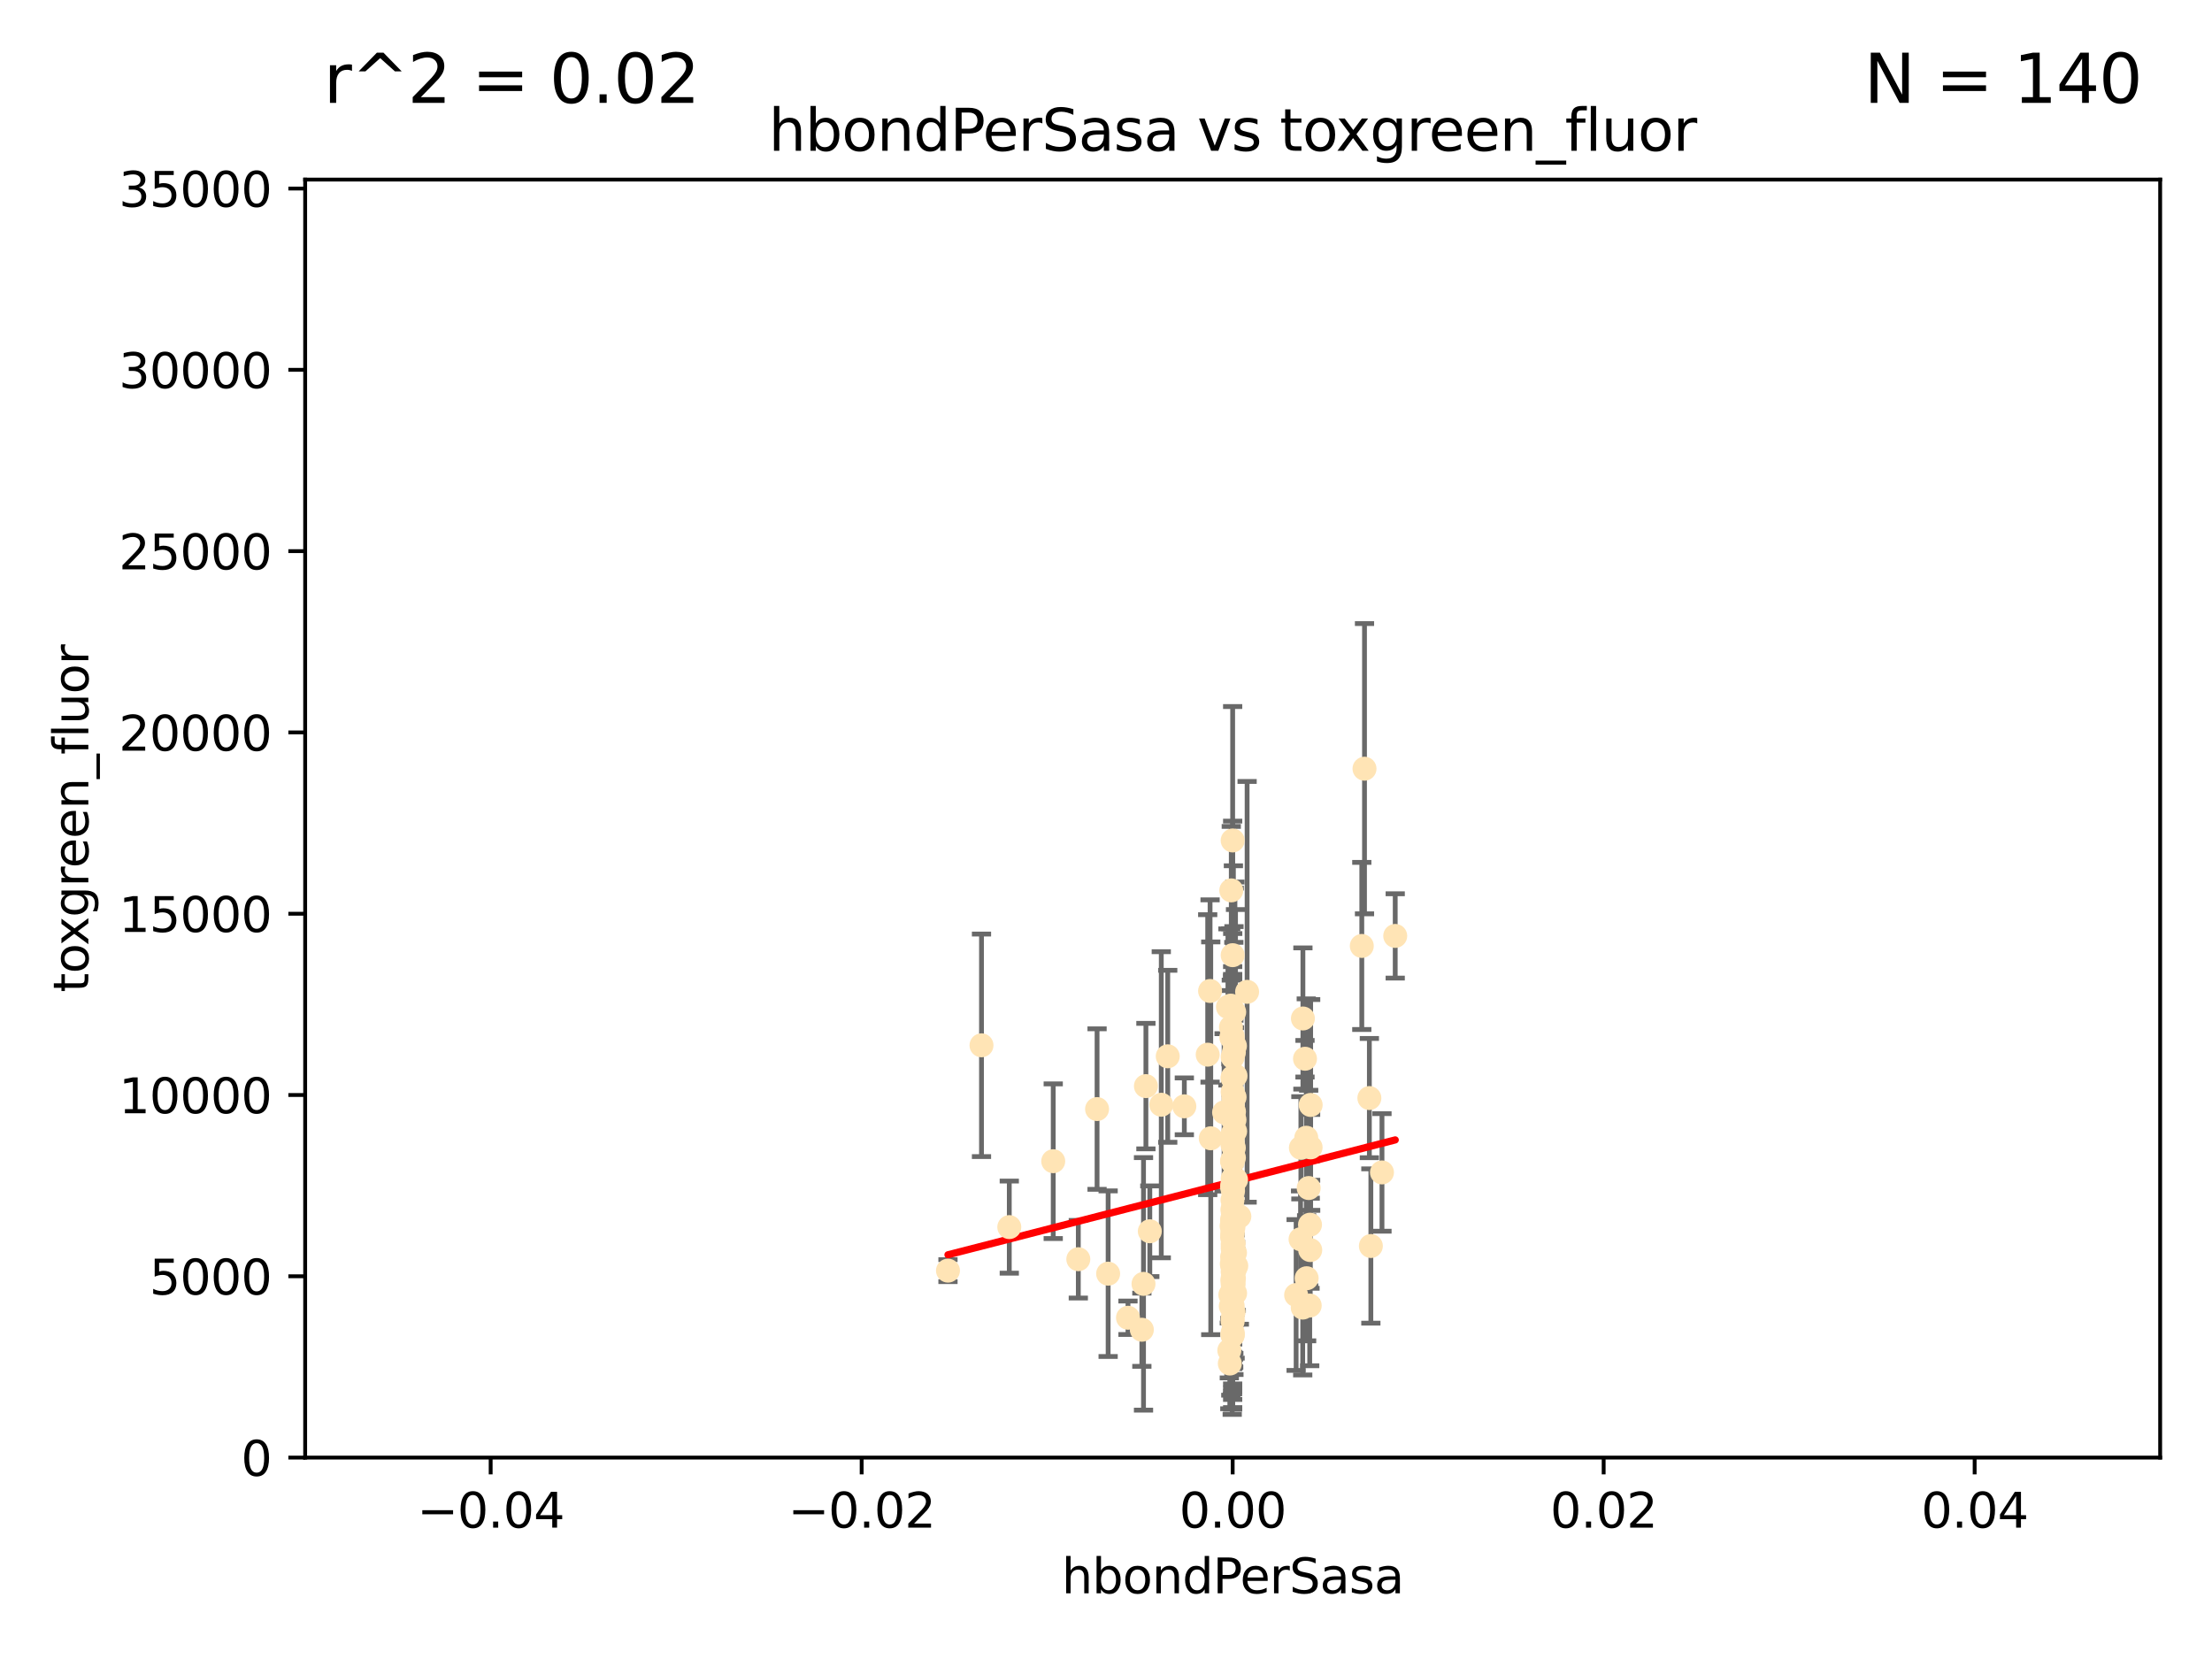 <?xml version="1.0" encoding="utf-8" standalone="no"?>
<!DOCTYPE svg PUBLIC "-//W3C//DTD SVG 1.1//EN"
  "http://www.w3.org/Graphics/SVG/1.1/DTD/svg11.dtd">
<svg xmlns:xlink="http://www.w3.org/1999/xlink" width="460.8pt" height="345.6pt" viewBox="0 0 460.8 345.6" xmlns="http://www.w3.org/2000/svg" version="1.1">
 <defs>
  <style type="text/css">*{stroke-linejoin: round; stroke-linecap: butt}</style>
 </defs>
 <g id="figure_1">
  <g id="patch_1">
   <path d="M 0 345.6 
L 460.8 345.6 
L 460.8 0 
L 0 0 
z
" style="fill: #ffffff"/>
  </g>
  <g id="axes_1">
   <g id="patch_2">
    <path d="M 63.571 303.64 
L 450 303.64 
L 450 37.411 
L 63.571 37.411 
z
" style="fill: #ffffff"/>
   </g>
   <g id="PathCollection_1">
    <defs>
     <path id="mc4f0e40a3b" d="M 0 1.118 
C 0.297 1.118 0.581 1 0.791 0.791 
C 1 0.581 1.118 0.297 1.118 0 
C 1.118 -0.297 1 -0.581 0.791 -0.791 
C 0.581 -1 0.297 -1.118 0 -1.118 
C -0.297 -1.118 -0.581 -1 -0.791 -0.791 
C -1 -0.581 -1.118 -0.297 -1.118 0 
C -1.118 0.297 -1 0.581 -0.791 0.791 
C -0.581 1 -0.297 1.118 0 1.118 
z
" style="stroke: #ffe4b5"/>
    </defs>
    <g clip-path="url(#pef60fed699)">
     <use xlink:href="#mc4f0e40a3b" x="256.786" y="227.477" style="fill: #ffe4b5; stroke: #ffe4b5"/>
     <use xlink:href="#mc4f0e40a3b" x="255.003" y="231.729" style="fill: #ffe4b5; stroke: #ffe4b5"/>
     <use xlink:href="#mc4f0e40a3b" x="257.039" y="219.254" style="fill: #ffe4b5; stroke: #ffe4b5"/>
     <use xlink:href="#mc4f0e40a3b" x="256.94" y="255.699" style="fill: #ffe4b5; stroke: #ffe4b5"/>
     <use xlink:href="#mc4f0e40a3b" x="283.687" y="197.057" style="fill: #ffe4b5; stroke: #ffe4b5"/>
     <use xlink:href="#mc4f0e40a3b" x="285.264" y="228.748" style="fill: #ffe4b5; stroke: #ffe4b5"/>
     <use xlink:href="#mc4f0e40a3b" x="230.845" y="265.33" style="fill: #ffe4b5; stroke: #ffe4b5"/>
     <use xlink:href="#mc4f0e40a3b" x="256.753" y="246.606" style="fill: #ffe4b5; stroke: #ffe4b5"/>
     <use xlink:href="#mc4f0e40a3b" x="210.253" y="255.629" style="fill: #ffe4b5; stroke: #ffe4b5"/>
     <use xlink:href="#mc4f0e40a3b" x="246.719" y="230.468" style="fill: #ffe4b5; stroke: #ffe4b5"/>
     <use xlink:href="#mc4f0e40a3b" x="256.786" y="236.222" style="fill: #ffe4b5; stroke: #ffe4b5"/>
     <use xlink:href="#mc4f0e40a3b" x="256.786" y="224.406" style="fill: #ffe4b5; stroke: #ffe4b5"/>
     <use xlink:href="#mc4f0e40a3b" x="241.915" y="230.137" style="fill: #ffe4b5; stroke: #ffe4b5"/>
     <use xlink:href="#mc4f0e40a3b" x="252.223" y="237.127" style="fill: #ffe4b5; stroke: #ffe4b5"/>
     <use xlink:href="#mc4f0e40a3b" x="256.498" y="185.484" style="fill: #ffe4b5; stroke: #ffe4b5"/>
     <use xlink:href="#mc4f0e40a3b" x="251.585" y="219.707" style="fill: #ffe4b5; stroke: #ffe4b5"/>
     <use xlink:href="#mc4f0e40a3b" x="256.786" y="259.195" style="fill: #ffe4b5; stroke: #ffe4b5"/>
     <use xlink:href="#mc4f0e40a3b" x="252.08" y="206.44" style="fill: #ffe4b5; stroke: #ffe4b5"/>
     <use xlink:href="#mc4f0e40a3b" x="256.786" y="255.712" style="fill: #ffe4b5; stroke: #ffe4b5"/>
     <use xlink:href="#mc4f0e40a3b" x="257.006" y="259.073" style="fill: #ffe4b5; stroke: #ffe4b5"/>
     <use xlink:href="#mc4f0e40a3b" x="257.164" y="233.283" style="fill: #ffe4b5; stroke: #ffe4b5"/>
     <use xlink:href="#mc4f0e40a3b" x="256.194" y="284.049" style="fill: #ffe4b5; stroke: #ffe4b5"/>
     <use xlink:href="#mc4f0e40a3b" x="256.711" y="256.955" style="fill: #ffe4b5; stroke: #ffe4b5"/>
     <use xlink:href="#mc4f0e40a3b" x="257.028" y="239.109" style="fill: #ffe4b5; stroke: #ffe4b5"/>
     <use xlink:href="#mc4f0e40a3b" x="256.978" y="273.299" style="fill: #ffe4b5; stroke: #ffe4b5"/>
     <use xlink:href="#mc4f0e40a3b" x="256.687" y="241.747" style="fill: #ffe4b5; stroke: #ffe4b5"/>
     <use xlink:href="#mc4f0e40a3b" x="256.693" y="254.408" style="fill: #ffe4b5; stroke: #ffe4b5"/>
     <use xlink:href="#mc4f0e40a3b" x="256.786" y="247.113" style="fill: #ffe4b5; stroke: #ffe4b5"/>
     <use xlink:href="#mc4f0e40a3b" x="256.786" y="268.629" style="fill: #ffe4b5; stroke: #ffe4b5"/>
     <use xlink:href="#mc4f0e40a3b" x="257.049" y="266.328" style="fill: #ffe4b5; stroke: #ffe4b5"/>
     <use xlink:href="#mc4f0e40a3b" x="257.381" y="224.125" style="fill: #ffe4b5; stroke: #ffe4b5"/>
     <use xlink:href="#mc4f0e40a3b" x="256.786" y="278.206" style="fill: #ffe4b5; stroke: #ffe4b5"/>
     <use xlink:href="#mc4f0e40a3b" x="257.185" y="228.551" style="fill: #ffe4b5; stroke: #ffe4b5"/>
     <use xlink:href="#mc4f0e40a3b" x="243.261" y="220.046" style="fill: #ffe4b5; stroke: #ffe4b5"/>
     <use xlink:href="#mc4f0e40a3b" x="270.999" y="239.106" style="fill: #ffe4b5; stroke: #ffe4b5"/>
     <use xlink:href="#mc4f0e40a3b" x="287.891" y="244.236" style="fill: #ffe4b5; stroke: #ffe4b5"/>
     <use xlink:href="#mc4f0e40a3b" x="284.251" y="160.133" style="fill: #ffe4b5; stroke: #ffe4b5"/>
     <use xlink:href="#mc4f0e40a3b" x="256.786" y="220.205" style="fill: #ffe4b5; stroke: #ffe4b5"/>
     <use xlink:href="#mc4f0e40a3b" x="256.786" y="278.036" style="fill: #ffe4b5; stroke: #ffe4b5"/>
     <use xlink:href="#mc4f0e40a3b" x="256.917" y="255.164" style="fill: #ffe4b5; stroke: #ffe4b5"/>
     <use xlink:href="#mc4f0e40a3b" x="256.797" y="215.909" style="fill: #ffe4b5; stroke: #ffe4b5"/>
     <use xlink:href="#mc4f0e40a3b" x="256.667" y="257.746" style="fill: #ffe4b5; stroke: #ffe4b5"/>
     <use xlink:href="#mc4f0e40a3b" x="256.786" y="175.082" style="fill: #ffe4b5; stroke: #ffe4b5"/>
     <use xlink:href="#mc4f0e40a3b" x="256.66" y="247.2" style="fill: #ffe4b5; stroke: #ffe4b5"/>
     <use xlink:href="#mc4f0e40a3b" x="238.214" y="267.453" style="fill: #ffe4b5; stroke: #ffe4b5"/>
     <use xlink:href="#mc4f0e40a3b" x="256.786" y="198.98" style="fill: #ffe4b5; stroke: #ffe4b5"/>
     <use xlink:href="#mc4f0e40a3b" x="256.738" y="238.421" style="fill: #ffe4b5; stroke: #ffe4b5"/>
     <use xlink:href="#mc4f0e40a3b" x="257.275" y="260.979" style="fill: #ffe4b5; stroke: #ffe4b5"/>
     <use xlink:href="#mc4f0e40a3b" x="256.786" y="255.162" style="fill: #ffe4b5; stroke: #ffe4b5"/>
     <use xlink:href="#mc4f0e40a3b" x="257.181" y="264.575" style="fill: #ffe4b5; stroke: #ffe4b5"/>
     <use xlink:href="#mc4f0e40a3b" x="256.994" y="267.458" style="fill: #ffe4b5; stroke: #ffe4b5"/>
     <use xlink:href="#mc4f0e40a3b" x="285.576" y="259.567" style="fill: #ffe4b5; stroke: #ffe4b5"/>
     <use xlink:href="#mc4f0e40a3b" x="256.786" y="266.596" style="fill: #ffe4b5; stroke: #ffe4b5"/>
     <use xlink:href="#mc4f0e40a3b" x="270.931" y="258.155" style="fill: #ffe4b5; stroke: #ffe4b5"/>
     <use xlink:href="#mc4f0e40a3b" x="256.786" y="251.866" style="fill: #ffe4b5; stroke: #ffe4b5"/>
     <use xlink:href="#mc4f0e40a3b" x="256.786" y="232.802" style="fill: #ffe4b5; stroke: #ffe4b5"/>
     <use xlink:href="#mc4f0e40a3b" x="256.915" y="246.623" style="fill: #ffe4b5; stroke: #ffe4b5"/>
     <use xlink:href="#mc4f0e40a3b" x="256.569" y="255.382" style="fill: #ffe4b5; stroke: #ffe4b5"/>
     <use xlink:href="#mc4f0e40a3b" x="257.489" y="245.75" style="fill: #ffe4b5; stroke: #ffe4b5"/>
     <use xlink:href="#mc4f0e40a3b" x="272.196" y="266.279" style="fill: #ffe4b5; stroke: #ffe4b5"/>
     <use xlink:href="#mc4f0e40a3b" x="256.786" y="237.694" style="fill: #ffe4b5; stroke: #ffe4b5"/>
     <use xlink:href="#mc4f0e40a3b" x="228.539" y="231.039" style="fill: #ffe4b5; stroke: #ffe4b5"/>
     <use xlink:href="#mc4f0e40a3b" x="256.786" y="247.736" style="fill: #ffe4b5; stroke: #ffe4b5"/>
     <use xlink:href="#mc4f0e40a3b" x="256.786" y="230.204" style="fill: #ffe4b5; stroke: #ffe4b5"/>
     <use xlink:href="#mc4f0e40a3b" x="256.385" y="209.489" style="fill: #ffe4b5; stroke: #ffe4b5"/>
     <use xlink:href="#mc4f0e40a3b" x="239.526" y="256.494" style="fill: #ffe4b5; stroke: #ffe4b5"/>
     <use xlink:href="#mc4f0e40a3b" x="256.786" y="260.01" style="fill: #ffe4b5; stroke: #ffe4b5"/>
     <use xlink:href="#mc4f0e40a3b" x="256.508" y="216.114" style="fill: #ffe4b5; stroke: #ffe4b5"/>
     <use xlink:href="#mc4f0e40a3b" x="256.786" y="255.31" style="fill: #ffe4b5; stroke: #ffe4b5"/>
     <use xlink:href="#mc4f0e40a3b" x="272.622" y="247.49" style="fill: #ffe4b5; stroke: #ffe4b5"/>
     <use xlink:href="#mc4f0e40a3b" x="257.297" y="253.07" style="fill: #ffe4b5; stroke: #ffe4b5"/>
     <use xlink:href="#mc4f0e40a3b" x="256.786" y="263.972" style="fill: #ffe4b5; stroke: #ffe4b5"/>
     <use xlink:href="#mc4f0e40a3b" x="256.786" y="251.842" style="fill: #ffe4b5; stroke: #ffe4b5"/>
     <use xlink:href="#mc4f0e40a3b" x="256.431" y="213.998" style="fill: #ffe4b5; stroke: #ffe4b5"/>
     <use xlink:href="#mc4f0e40a3b" x="270.007" y="269.775" style="fill: #ffe4b5; stroke: #ffe4b5"/>
     <use xlink:href="#mc4f0e40a3b" x="256.751" y="249.97" style="fill: #ffe4b5; stroke: #ffe4b5"/>
     <use xlink:href="#mc4f0e40a3b" x="273.035" y="230.181" style="fill: #ffe4b5; stroke: #ffe4b5"/>
     <use xlink:href="#mc4f0e40a3b" x="271.381" y="272.395" style="fill: #ffe4b5; stroke: #ffe4b5"/>
     <use xlink:href="#mc4f0e40a3b" x="256.927" y="263.256" style="fill: #ffe4b5; stroke: #ffe4b5"/>
     <use xlink:href="#mc4f0e40a3b" x="256.786" y="247.358" style="fill: #ffe4b5; stroke: #ffe4b5"/>
     <use xlink:href="#mc4f0e40a3b" x="257.06" y="231.566" style="fill: #ffe4b5; stroke: #ffe4b5"/>
     <use xlink:href="#mc4f0e40a3b" x="256.786" y="241.969" style="fill: #ffe4b5; stroke: #ffe4b5"/>
     <use xlink:href="#mc4f0e40a3b" x="256.786" y="272.038" style="fill: #ffe4b5; stroke: #ffe4b5"/>
     <use xlink:href="#mc4f0e40a3b" x="256.786" y="263.488" style="fill: #ffe4b5; stroke: #ffe4b5"/>
     <use xlink:href="#mc4f0e40a3b" x="271.856" y="220.555" style="fill: #ffe4b5; stroke: #ffe4b5"/>
     <use xlink:href="#mc4f0e40a3b" x="271.42" y="212.169" style="fill: #ffe4b5; stroke: #ffe4b5"/>
     <use xlink:href="#mc4f0e40a3b" x="256.875" y="260.493" style="fill: #ffe4b5; stroke: #ffe4b5"/>
     <use xlink:href="#mc4f0e40a3b" x="256.786" y="274.597" style="fill: #ffe4b5; stroke: #ffe4b5"/>
     <use xlink:href="#mc4f0e40a3b" x="256.915" y="232.618" style="fill: #ffe4b5; stroke: #ffe4b5"/>
     <use xlink:href="#mc4f0e40a3b" x="272.118" y="237.01" style="fill: #ffe4b5; stroke: #ffe4b5"/>
     <use xlink:href="#mc4f0e40a3b" x="272.899" y="255.125" style="fill: #ffe4b5; stroke: #ffe4b5"/>
     <use xlink:href="#mc4f0e40a3b" x="197.48" y="264.696" style="fill: #ffe4b5; stroke: #ffe4b5"/>
     <use xlink:href="#mc4f0e40a3b" x="256.786" y="267.501" style="fill: #ffe4b5; stroke: #ffe4b5"/>
     <use xlink:href="#mc4f0e40a3b" x="257.257" y="217.888" style="fill: #ffe4b5; stroke: #ffe4b5"/>
     <use xlink:href="#mc4f0e40a3b" x="256.089" y="281.323" style="fill: #ffe4b5; stroke: #ffe4b5"/>
     <use xlink:href="#mc4f0e40a3b" x="256.398" y="272.09" style="fill: #ffe4b5; stroke: #ffe4b5"/>
     <use xlink:href="#mc4f0e40a3b" x="272.838" y="271.972" style="fill: #ffe4b5; stroke: #ffe4b5"/>
     <use xlink:href="#mc4f0e40a3b" x="256.786" y="257.16" style="fill: #ffe4b5; stroke: #ffe4b5"/>
     <use xlink:href="#mc4f0e40a3b" x="256.304" y="269.741" style="fill: #ffe4b5; stroke: #ffe4b5"/>
     <use xlink:href="#mc4f0e40a3b" x="290.65" y="194.969" style="fill: #ffe4b5; stroke: #ffe4b5"/>
     <use xlink:href="#mc4f0e40a3b" x="256.786" y="263.095" style="fill: #ffe4b5; stroke: #ffe4b5"/>
     <use xlink:href="#mc4f0e40a3b" x="256.608" y="263.286" style="fill: #ffe4b5; stroke: #ffe4b5"/>
     <use xlink:href="#mc4f0e40a3b" x="256.671" y="261.842" style="fill: #ffe4b5; stroke: #ffe4b5"/>
     <use xlink:href="#mc4f0e40a3b" x="256.939" y="228.587" style="fill: #ffe4b5; stroke: #ffe4b5"/>
     <use xlink:href="#mc4f0e40a3b" x="256.786" y="245.544" style="fill: #ffe4b5; stroke: #ffe4b5"/>
     <use xlink:href="#mc4f0e40a3b" x="256.761" y="242.001" style="fill: #ffe4b5; stroke: #ffe4b5"/>
     <use xlink:href="#mc4f0e40a3b" x="257.537" y="263.706" style="fill: #ffe4b5; stroke: #ffe4b5"/>
     <use xlink:href="#mc4f0e40a3b" x="272.946" y="260.409" style="fill: #ffe4b5; stroke: #ffe4b5"/>
     <use xlink:href="#mc4f0e40a3b" x="256.786" y="264.911" style="fill: #ffe4b5; stroke: #ffe4b5"/>
     <use xlink:href="#mc4f0e40a3b" x="256.786" y="266.947" style="fill: #ffe4b5; stroke: #ffe4b5"/>
     <use xlink:href="#mc4f0e40a3b" x="256.786" y="263.938" style="fill: #ffe4b5; stroke: #ffe4b5"/>
     <use xlink:href="#mc4f0e40a3b" x="256.786" y="262.005" style="fill: #ffe4b5; stroke: #ffe4b5"/>
     <use xlink:href="#mc4f0e40a3b" x="256.786" y="256.462" style="fill: #ffe4b5; stroke: #ffe4b5"/>
     <use xlink:href="#mc4f0e40a3b" x="256.681" y="232.996" style="fill: #ffe4b5; stroke: #ffe4b5"/>
     <use xlink:href="#mc4f0e40a3b" x="256.763" y="277.953" style="fill: #ffe4b5; stroke: #ffe4b5"/>
     <use xlink:href="#mc4f0e40a3b" x="273.023" y="239.016" style="fill: #ffe4b5; stroke: #ffe4b5"/>
     <use xlink:href="#mc4f0e40a3b" x="256.974" y="269.089" style="fill: #ffe4b5; stroke: #ffe4b5"/>
     <use xlink:href="#mc4f0e40a3b" x="256.786" y="266.727" style="fill: #ffe4b5; stroke: #ffe4b5"/>
     <use xlink:href="#mc4f0e40a3b" x="256.862" y="248.084" style="fill: #ffe4b5; stroke: #ffe4b5"/>
     <use xlink:href="#mc4f0e40a3b" x="257.294" y="269.405" style="fill: #ffe4b5; stroke: #ffe4b5"/>
     <use xlink:href="#mc4f0e40a3b" x="256.786" y="275.261" style="fill: #ffe4b5; stroke: #ffe4b5"/>
     <use xlink:href="#mc4f0e40a3b" x="259.796" y="206.615" style="fill: #ffe4b5; stroke: #ffe4b5"/>
     <use xlink:href="#mc4f0e40a3b" x="256.786" y="266.249" style="fill: #ffe4b5; stroke: #ffe4b5"/>
     <use xlink:href="#mc4f0e40a3b" x="256.786" y="224.621" style="fill: #ffe4b5; stroke: #ffe4b5"/>
     <use xlink:href="#mc4f0e40a3b" x="204.463" y="217.758" style="fill: #ffe4b5; stroke: #ffe4b5"/>
     <use xlink:href="#mc4f0e40a3b" x="256.661" y="254.163" style="fill: #ffe4b5; stroke: #ffe4b5"/>
     <use xlink:href="#mc4f0e40a3b" x="238.714" y="226.256" style="fill: #ffe4b5; stroke: #ffe4b5"/>
     <use xlink:href="#mc4f0e40a3b" x="256.786" y="253.584" style="fill: #ffe4b5; stroke: #ffe4b5"/>
     <use xlink:href="#mc4f0e40a3b" x="256.686" y="241.969" style="fill: #ffe4b5; stroke: #ffe4b5"/>
     <use xlink:href="#mc4f0e40a3b" x="237.871" y="277.009" style="fill: #ffe4b5; stroke: #ffe4b5"/>
     <use xlink:href="#mc4f0e40a3b" x="224.632" y="262.316" style="fill: #ffe4b5; stroke: #ffe4b5"/>
     <use xlink:href="#mc4f0e40a3b" x="256.786" y="277.579" style="fill: #ffe4b5; stroke: #ffe4b5"/>
     <use xlink:href="#mc4f0e40a3b" x="219.407" y="241.9" style="fill: #ffe4b5; stroke: #ffe4b5"/>
     <use xlink:href="#mc4f0e40a3b" x="257.045" y="241.183" style="fill: #ffe4b5; stroke: #ffe4b5"/>
     <use xlink:href="#mc4f0e40a3b" x="256.786" y="252.334" style="fill: #ffe4b5; stroke: #ffe4b5"/>
     <use xlink:href="#mc4f0e40a3b" x="257.298" y="235.674" style="fill: #ffe4b5; stroke: #ffe4b5"/>
     <use xlink:href="#mc4f0e40a3b" x="257.107" y="210.827" style="fill: #ffe4b5; stroke: #ffe4b5"/>
     <use xlink:href="#mc4f0e40a3b" x="258.18" y="253.399" style="fill: #ffe4b5; stroke: #ffe4b5"/>
     <use xlink:href="#mc4f0e40a3b" x="255.802" y="209.772" style="fill: #ffe4b5; stroke: #ffe4b5"/>
     <use xlink:href="#mc4f0e40a3b" x="234.98" y="274.511" style="fill: #ffe4b5; stroke: #ffe4b5"/>
    </g>
   </g>
   <g id="matplotlib.axis_1">
    <g id="xtick_1">
     <g id="line2d_1">
      <defs>
       <path id="m188b28daf3" d="M 0 0 
L 0 3.5 
" style="stroke: #000000; stroke-width: 0.8"/>
      </defs>
      <g>
       <use xlink:href="#m188b28daf3" x="102.214" y="303.64" style="stroke: #000000; stroke-width: 0.8"/>
      </g>
     </g>
     <g id="text_1">
      <!-- −0.04 -->
      <g transform="translate(86.891 318.238)scale(0.1 -0.1)">
       <defs>
        <path id="DejaVuSans-2212" d="M 678 2272 
L 4684 2272 
L 4684 1741 
L 678 1741 
L 678 2272 
z
" transform="scale(0.016)"/>
        <path id="DejaVuSans-30" d="M 2034 4250 
Q 1547 4250 1301 3770 
Q 1056 3291 1056 2328 
Q 1056 1369 1301 889 
Q 1547 409 2034 409 
Q 2525 409 2770 889 
Q 3016 1369 3016 2328 
Q 3016 3291 2770 3770 
Q 2525 4250 2034 4250 
z
M 2034 4750 
Q 2819 4750 3233 4129 
Q 3647 3509 3647 2328 
Q 3647 1150 3233 529 
Q 2819 -91 2034 -91 
Q 1250 -91 836 529 
Q 422 1150 422 2328 
Q 422 3509 836 4129 
Q 1250 4750 2034 4750 
z
" transform="scale(0.016)"/>
        <path id="DejaVuSans-2e" d="M 684 794 
L 1344 794 
L 1344 0 
L 684 0 
L 684 794 
z
" transform="scale(0.016)"/>
        <path id="DejaVuSans-34" d="M 2419 4116 
L 825 1625 
L 2419 1625 
L 2419 4116 
z
M 2253 4666 
L 3047 4666 
L 3047 1625 
L 3713 1625 
L 3713 1100 
L 3047 1100 
L 3047 0 
L 2419 0 
L 2419 1100 
L 313 1100 
L 313 1709 
L 2253 4666 
z
" transform="scale(0.016)"/>
       </defs>
       <use xlink:href="#DejaVuSans-2212"/>
       <use xlink:href="#DejaVuSans-30" x="83.789"/>
       <use xlink:href="#DejaVuSans-2e" x="147.412"/>
       <use xlink:href="#DejaVuSans-30" x="179.199"/>
       <use xlink:href="#DejaVuSans-34" x="242.822"/>
      </g>
     </g>
    </g>
    <g id="xtick_2">
     <g id="line2d_2">
      <g>
       <use xlink:href="#m188b28daf3" x="179.5" y="303.64" style="stroke: #000000; stroke-width: 0.8"/>
      </g>
     </g>
     <g id="text_2">
      <!-- −0.02 -->
      <g transform="translate(164.177 318.238)scale(0.1 -0.1)">
       <defs>
        <path id="DejaVuSans-32" d="M 1228 531 
L 3431 531 
L 3431 0 
L 469 0 
L 469 531 
Q 828 903 1448 1529 
Q 2069 2156 2228 2338 
Q 2531 2678 2651 2914 
Q 2772 3150 2772 3378 
Q 2772 3750 2511 3984 
Q 2250 4219 1831 4219 
Q 1534 4219 1204 4116 
Q 875 4013 500 3803 
L 500 4441 
Q 881 4594 1212 4672 
Q 1544 4750 1819 4750 
Q 2544 4750 2975 4387 
Q 3406 4025 3406 3419 
Q 3406 3131 3298 2873 
Q 3191 2616 2906 2266 
Q 2828 2175 2409 1742 
Q 1991 1309 1228 531 
z
" transform="scale(0.016)"/>
       </defs>
       <use xlink:href="#DejaVuSans-2212"/>
       <use xlink:href="#DejaVuSans-30" x="83.789"/>
       <use xlink:href="#DejaVuSans-2e" x="147.412"/>
       <use xlink:href="#DejaVuSans-30" x="179.199"/>
       <use xlink:href="#DejaVuSans-32" x="242.822"/>
      </g>
     </g>
    </g>
    <g id="xtick_3">
     <g id="line2d_3">
      <g>
       <use xlink:href="#m188b28daf3" x="256.786" y="303.64" style="stroke: #000000; stroke-width: 0.8"/>
      </g>
     </g>
     <g id="text_3">
      <!-- 0.00 -->
      <g transform="translate(245.653 318.238)scale(0.1 -0.1)">
       <use xlink:href="#DejaVuSans-30"/>
       <use xlink:href="#DejaVuSans-2e" x="63.623"/>
       <use xlink:href="#DejaVuSans-30" x="95.41"/>
       <use xlink:href="#DejaVuSans-30" x="159.033"/>
      </g>
     </g>
    </g>
    <g id="xtick_4">
     <g id="line2d_4">
      <g>
       <use xlink:href="#m188b28daf3" x="334.071" y="303.64" style="stroke: #000000; stroke-width: 0.8"/>
      </g>
     </g>
     <g id="text_4">
      <!-- 0.02 -->
      <g transform="translate(322.939 318.238)scale(0.1 -0.1)">
       <use xlink:href="#DejaVuSans-30"/>
       <use xlink:href="#DejaVuSans-2e" x="63.623"/>
       <use xlink:href="#DejaVuSans-30" x="95.41"/>
       <use xlink:href="#DejaVuSans-32" x="159.033"/>
      </g>
     </g>
    </g>
    <g id="xtick_5">
     <g id="line2d_5">
      <g>
       <use xlink:href="#m188b28daf3" x="411.357" y="303.64" style="stroke: #000000; stroke-width: 0.8"/>
      </g>
     </g>
     <g id="text_5">
      <!-- 0.04 -->
      <g transform="translate(400.224 318.238)scale(0.1 -0.1)">
       <use xlink:href="#DejaVuSans-30"/>
       <use xlink:href="#DejaVuSans-2e" x="63.623"/>
       <use xlink:href="#DejaVuSans-30" x="95.41"/>
       <use xlink:href="#DejaVuSans-34" x="159.033"/>
      </g>
     </g>
    </g>
    <g id="text_6">
     <!-- hbondPerSasa -->
     <g transform="translate(221.168 331.917)scale(0.1 -0.1)">
      <defs>
       <path id="DejaVuSans-68" d="M 3513 2113 
L 3513 0 
L 2938 0 
L 2938 2094 
Q 2938 2591 2744 2837 
Q 2550 3084 2163 3084 
Q 1697 3084 1428 2787 
Q 1159 2491 1159 1978 
L 1159 0 
L 581 0 
L 581 4863 
L 1159 4863 
L 1159 2956 
Q 1366 3272 1645 3428 
Q 1925 3584 2291 3584 
Q 2894 3584 3203 3211 
Q 3513 2838 3513 2113 
z
" transform="scale(0.016)"/>
       <path id="DejaVuSans-62" d="M 3116 1747 
Q 3116 2381 2855 2742 
Q 2594 3103 2138 3103 
Q 1681 3103 1420 2742 
Q 1159 2381 1159 1747 
Q 1159 1113 1420 752 
Q 1681 391 2138 391 
Q 2594 391 2855 752 
Q 3116 1113 3116 1747 
z
M 1159 2969 
Q 1341 3281 1617 3432 
Q 1894 3584 2278 3584 
Q 2916 3584 3314 3078 
Q 3713 2572 3713 1747 
Q 3713 922 3314 415 
Q 2916 -91 2278 -91 
Q 1894 -91 1617 61 
Q 1341 213 1159 525 
L 1159 0 
L 581 0 
L 581 4863 
L 1159 4863 
L 1159 2969 
z
" transform="scale(0.016)"/>
       <path id="DejaVuSans-6f" d="M 1959 3097 
Q 1497 3097 1228 2736 
Q 959 2375 959 1747 
Q 959 1119 1226 758 
Q 1494 397 1959 397 
Q 2419 397 2687 759 
Q 2956 1122 2956 1747 
Q 2956 2369 2687 2733 
Q 2419 3097 1959 3097 
z
M 1959 3584 
Q 2709 3584 3137 3096 
Q 3566 2609 3566 1747 
Q 3566 888 3137 398 
Q 2709 -91 1959 -91 
Q 1206 -91 779 398 
Q 353 888 353 1747 
Q 353 2609 779 3096 
Q 1206 3584 1959 3584 
z
" transform="scale(0.016)"/>
       <path id="DejaVuSans-6e" d="M 3513 2113 
L 3513 0 
L 2938 0 
L 2938 2094 
Q 2938 2591 2744 2837 
Q 2550 3084 2163 3084 
Q 1697 3084 1428 2787 
Q 1159 2491 1159 1978 
L 1159 0 
L 581 0 
L 581 3500 
L 1159 3500 
L 1159 2956 
Q 1366 3272 1645 3428 
Q 1925 3584 2291 3584 
Q 2894 3584 3203 3211 
Q 3513 2838 3513 2113 
z
" transform="scale(0.016)"/>
       <path id="DejaVuSans-64" d="M 2906 2969 
L 2906 4863 
L 3481 4863 
L 3481 0 
L 2906 0 
L 2906 525 
Q 2725 213 2448 61 
Q 2172 -91 1784 -91 
Q 1150 -91 751 415 
Q 353 922 353 1747 
Q 353 2572 751 3078 
Q 1150 3584 1784 3584 
Q 2172 3584 2448 3432 
Q 2725 3281 2906 2969 
z
M 947 1747 
Q 947 1113 1208 752 
Q 1469 391 1925 391 
Q 2381 391 2643 752 
Q 2906 1113 2906 1747 
Q 2906 2381 2643 2742 
Q 2381 3103 1925 3103 
Q 1469 3103 1208 2742 
Q 947 2381 947 1747 
z
" transform="scale(0.016)"/>
       <path id="DejaVuSans-50" d="M 1259 4147 
L 1259 2394 
L 2053 2394 
Q 2494 2394 2734 2622 
Q 2975 2850 2975 3272 
Q 2975 3691 2734 3919 
Q 2494 4147 2053 4147 
L 1259 4147 
z
M 628 4666 
L 2053 4666 
Q 2838 4666 3239 4311 
Q 3641 3956 3641 3272 
Q 3641 2581 3239 2228 
Q 2838 1875 2053 1875 
L 1259 1875 
L 1259 0 
L 628 0 
L 628 4666 
z
" transform="scale(0.016)"/>
       <path id="DejaVuSans-65" d="M 3597 1894 
L 3597 1613 
L 953 1613 
Q 991 1019 1311 708 
Q 1631 397 2203 397 
Q 2534 397 2845 478 
Q 3156 559 3463 722 
L 3463 178 
Q 3153 47 2828 -22 
Q 2503 -91 2169 -91 
Q 1331 -91 842 396 
Q 353 884 353 1716 
Q 353 2575 817 3079 
Q 1281 3584 2069 3584 
Q 2775 3584 3186 3129 
Q 3597 2675 3597 1894 
z
M 3022 2063 
Q 3016 2534 2758 2815 
Q 2500 3097 2075 3097 
Q 1594 3097 1305 2825 
Q 1016 2553 972 2059 
L 3022 2063 
z
" transform="scale(0.016)"/>
       <path id="DejaVuSans-72" d="M 2631 2963 
Q 2534 3019 2420 3045 
Q 2306 3072 2169 3072 
Q 1681 3072 1420 2755 
Q 1159 2438 1159 1844 
L 1159 0 
L 581 0 
L 581 3500 
L 1159 3500 
L 1159 2956 
Q 1341 3275 1631 3429 
Q 1922 3584 2338 3584 
Q 2397 3584 2469 3576 
Q 2541 3569 2628 3553 
L 2631 2963 
z
" transform="scale(0.016)"/>
       <path id="DejaVuSans-53" d="M 3425 4513 
L 3425 3897 
Q 3066 4069 2747 4153 
Q 2428 4238 2131 4238 
Q 1616 4238 1336 4038 
Q 1056 3838 1056 3469 
Q 1056 3159 1242 3001 
Q 1428 2844 1947 2747 
L 2328 2669 
Q 3034 2534 3370 2195 
Q 3706 1856 3706 1288 
Q 3706 609 3251 259 
Q 2797 -91 1919 -91 
Q 1588 -91 1214 -16 
Q 841 59 441 206 
L 441 856 
Q 825 641 1194 531 
Q 1563 422 1919 422 
Q 2459 422 2753 634 
Q 3047 847 3047 1241 
Q 3047 1584 2836 1778 
Q 2625 1972 2144 2069 
L 1759 2144 
Q 1053 2284 737 2584 
Q 422 2884 422 3419 
Q 422 4038 858 4394 
Q 1294 4750 2059 4750 
Q 2388 4750 2728 4690 
Q 3069 4631 3425 4513 
z
" transform="scale(0.016)"/>
       <path id="DejaVuSans-61" d="M 2194 1759 
Q 1497 1759 1228 1600 
Q 959 1441 959 1056 
Q 959 750 1161 570 
Q 1363 391 1709 391 
Q 2188 391 2477 730 
Q 2766 1069 2766 1631 
L 2766 1759 
L 2194 1759 
z
M 3341 1997 
L 3341 0 
L 2766 0 
L 2766 531 
Q 2569 213 2275 61 
Q 1981 -91 1556 -91 
Q 1019 -91 701 211 
Q 384 513 384 1019 
Q 384 1609 779 1909 
Q 1175 2209 1959 2209 
L 2766 2209 
L 2766 2266 
Q 2766 2663 2505 2880 
Q 2244 3097 1772 3097 
Q 1472 3097 1187 3025 
Q 903 2953 641 2809 
L 641 3341 
Q 956 3463 1253 3523 
Q 1550 3584 1831 3584 
Q 2591 3584 2966 3190 
Q 3341 2797 3341 1997 
z
" transform="scale(0.016)"/>
       <path id="DejaVuSans-73" d="M 2834 3397 
L 2834 2853 
Q 2591 2978 2328 3040 
Q 2066 3103 1784 3103 
Q 1356 3103 1142 2972 
Q 928 2841 928 2578 
Q 928 2378 1081 2264 
Q 1234 2150 1697 2047 
L 1894 2003 
Q 2506 1872 2764 1633 
Q 3022 1394 3022 966 
Q 3022 478 2636 193 
Q 2250 -91 1575 -91 
Q 1294 -91 989 -36 
Q 684 19 347 128 
L 347 722 
Q 666 556 975 473 
Q 1284 391 1588 391 
Q 1994 391 2212 530 
Q 2431 669 2431 922 
Q 2431 1156 2273 1281 
Q 2116 1406 1581 1522 
L 1381 1569 
Q 847 1681 609 1914 
Q 372 2147 372 2553 
Q 372 3047 722 3315 
Q 1072 3584 1716 3584 
Q 2034 3584 2315 3537 
Q 2597 3491 2834 3397 
z
" transform="scale(0.016)"/>
      </defs>
      <use xlink:href="#DejaVuSans-68"/>
      <use xlink:href="#DejaVuSans-62" x="63.379"/>
      <use xlink:href="#DejaVuSans-6f" x="126.855"/>
      <use xlink:href="#DejaVuSans-6e" x="188.037"/>
      <use xlink:href="#DejaVuSans-64" x="251.416"/>
      <use xlink:href="#DejaVuSans-50" x="314.893"/>
      <use xlink:href="#DejaVuSans-65" x="371.57"/>
      <use xlink:href="#DejaVuSans-72" x="433.094"/>
      <use xlink:href="#DejaVuSans-53" x="474.207"/>
      <use xlink:href="#DejaVuSans-61" x="537.684"/>
      <use xlink:href="#DejaVuSans-73" x="598.963"/>
      <use xlink:href="#DejaVuSans-61" x="651.062"/>
     </g>
    </g>
   </g>
   <g id="matplotlib.axis_2">
    <g id="ytick_1">
     <g id="line2d_6">
      <defs>
       <path id="m9e3ce2984a" d="M 0 0 
L -3.5 0 
" style="stroke: #000000; stroke-width: 0.8"/>
      </defs>
      <g>
       <use xlink:href="#m9e3ce2984a" x="63.571" y="303.64" style="stroke: #000000; stroke-width: 0.8"/>
      </g>
     </g>
     <g id="text_7">
      <!-- 0 -->
      <g transform="translate(50.209 307.439)scale(0.1 -0.1)">
       <use xlink:href="#DejaVuSans-30"/>
      </g>
     </g>
    </g>
    <g id="ytick_2">
     <g id="line2d_7">
      <g>
       <use xlink:href="#m9e3ce2984a" x="63.571" y="265.874" style="stroke: #000000; stroke-width: 0.8"/>
      </g>
     </g>
     <g id="text_8">
      <!-- 5000 -->
      <g transform="translate(31.121 269.673)scale(0.1 -0.1)">
       <defs>
        <path id="DejaVuSans-35" d="M 691 4666 
L 3169 4666 
L 3169 4134 
L 1269 4134 
L 1269 2991 
Q 1406 3038 1543 3061 
Q 1681 3084 1819 3084 
Q 2600 3084 3056 2656 
Q 3513 2228 3513 1497 
Q 3513 744 3044 326 
Q 2575 -91 1722 -91 
Q 1428 -91 1123 -41 
Q 819 9 494 109 
L 494 744 
Q 775 591 1075 516 
Q 1375 441 1709 441 
Q 2250 441 2565 725 
Q 2881 1009 2881 1497 
Q 2881 1984 2565 2268 
Q 2250 2553 1709 2553 
Q 1456 2553 1204 2497 
Q 953 2441 691 2322 
L 691 4666 
z
" transform="scale(0.016)"/>
       </defs>
       <use xlink:href="#DejaVuSans-35"/>
       <use xlink:href="#DejaVuSans-30" x="63.623"/>
       <use xlink:href="#DejaVuSans-30" x="127.246"/>
       <use xlink:href="#DejaVuSans-30" x="190.869"/>
      </g>
     </g>
    </g>
    <g id="ytick_3">
     <g id="line2d_8">
      <g>
       <use xlink:href="#m9e3ce2984a" x="63.571" y="228.108" style="stroke: #000000; stroke-width: 0.8"/>
      </g>
     </g>
     <g id="text_9">
      <!-- 10000 -->
      <g transform="translate(24.759 231.907)scale(0.1 -0.1)">
       <defs>
        <path id="DejaVuSans-31" d="M 794 531 
L 1825 531 
L 1825 4091 
L 703 3866 
L 703 4441 
L 1819 4666 
L 2450 4666 
L 2450 531 
L 3481 531 
L 3481 0 
L 794 0 
L 794 531 
z
" transform="scale(0.016)"/>
       </defs>
       <use xlink:href="#DejaVuSans-31"/>
       <use xlink:href="#DejaVuSans-30" x="63.623"/>
       <use xlink:href="#DejaVuSans-30" x="127.246"/>
       <use xlink:href="#DejaVuSans-30" x="190.869"/>
       <use xlink:href="#DejaVuSans-30" x="254.492"/>
      </g>
     </g>
    </g>
    <g id="ytick_4">
     <g id="line2d_9">
      <g>
       <use xlink:href="#m9e3ce2984a" x="63.571" y="190.342" style="stroke: #000000; stroke-width: 0.8"/>
      </g>
     </g>
     <g id="text_10">
      <!-- 15000 -->
      <g transform="translate(24.759 194.141)scale(0.1 -0.1)">
       <use xlink:href="#DejaVuSans-31"/>
       <use xlink:href="#DejaVuSans-35" x="63.623"/>
       <use xlink:href="#DejaVuSans-30" x="127.246"/>
       <use xlink:href="#DejaVuSans-30" x="190.869"/>
       <use xlink:href="#DejaVuSans-30" x="254.492"/>
      </g>
     </g>
    </g>
    <g id="ytick_5">
     <g id="line2d_10">
      <g>
       <use xlink:href="#m9e3ce2984a" x="63.571" y="152.576" style="stroke: #000000; stroke-width: 0.8"/>
      </g>
     </g>
     <g id="text_11">
      <!-- 20000 -->
      <g transform="translate(24.759 156.375)scale(0.1 -0.1)">
       <use xlink:href="#DejaVuSans-32"/>
       <use xlink:href="#DejaVuSans-30" x="63.623"/>
       <use xlink:href="#DejaVuSans-30" x="127.246"/>
       <use xlink:href="#DejaVuSans-30" x="190.869"/>
       <use xlink:href="#DejaVuSans-30" x="254.492"/>
      </g>
     </g>
    </g>
    <g id="ytick_6">
     <g id="line2d_11">
      <g>
       <use xlink:href="#m9e3ce2984a" x="63.571" y="114.81" style="stroke: #000000; stroke-width: 0.8"/>
      </g>
     </g>
     <g id="text_12">
      <!-- 25000 -->
      <g transform="translate(24.759 118.609)scale(0.1 -0.1)">
       <use xlink:href="#DejaVuSans-32"/>
       <use xlink:href="#DejaVuSans-35" x="63.623"/>
       <use xlink:href="#DejaVuSans-30" x="127.246"/>
       <use xlink:href="#DejaVuSans-30" x="190.869"/>
       <use xlink:href="#DejaVuSans-30" x="254.492"/>
      </g>
     </g>
    </g>
    <g id="ytick_7">
     <g id="line2d_12">
      <g>
       <use xlink:href="#m9e3ce2984a" x="63.571" y="77.044" style="stroke: #000000; stroke-width: 0.8"/>
      </g>
     </g>
     <g id="text_13">
      <!-- 30000 -->
      <g transform="translate(24.759 80.844)scale(0.1 -0.1)">
       <defs>
        <path id="DejaVuSans-33" d="M 2597 2516 
Q 3050 2419 3304 2112 
Q 3559 1806 3559 1356 
Q 3559 666 3084 287 
Q 2609 -91 1734 -91 
Q 1441 -91 1130 -33 
Q 819 25 488 141 
L 488 750 
Q 750 597 1062 519 
Q 1375 441 1716 441 
Q 2309 441 2620 675 
Q 2931 909 2931 1356 
Q 2931 1769 2642 2001 
Q 2353 2234 1838 2234 
L 1294 2234 
L 1294 2753 
L 1863 2753 
Q 2328 2753 2575 2939 
Q 2822 3125 2822 3475 
Q 2822 3834 2567 4026 
Q 2313 4219 1838 4219 
Q 1578 4219 1281 4162 
Q 984 4106 628 3988 
L 628 4550 
Q 988 4650 1302 4700 
Q 1616 4750 1894 4750 
Q 2613 4750 3031 4423 
Q 3450 4097 3450 3541 
Q 3450 3153 3228 2886 
Q 3006 2619 2597 2516 
z
" transform="scale(0.016)"/>
       </defs>
       <use xlink:href="#DejaVuSans-33"/>
       <use xlink:href="#DejaVuSans-30" x="63.623"/>
       <use xlink:href="#DejaVuSans-30" x="127.246"/>
       <use xlink:href="#DejaVuSans-30" x="190.869"/>
       <use xlink:href="#DejaVuSans-30" x="254.492"/>
      </g>
     </g>
    </g>
    <g id="ytick_8">
     <g id="line2d_13">
      <g>
       <use xlink:href="#m9e3ce2984a" x="63.571" y="39.278" style="stroke: #000000; stroke-width: 0.8"/>
      </g>
     </g>
     <g id="text_14">
      <!-- 35000 -->
      <g transform="translate(24.759 43.078)scale(0.1 -0.1)">
       <use xlink:href="#DejaVuSans-33"/>
       <use xlink:href="#DejaVuSans-35" x="63.623"/>
       <use xlink:href="#DejaVuSans-30" x="127.246"/>
       <use xlink:href="#DejaVuSans-30" x="190.869"/>
       <use xlink:href="#DejaVuSans-30" x="254.492"/>
      </g>
     </g>
    </g>
    <g id="text_15">
     <!-- toxgreen_fluor -->
     <g transform="translate(18.401 206.72)rotate(-90)scale(0.1 -0.1)">
      <defs>
       <path id="DejaVuSans-74" d="M 1172 4494 
L 1172 3500 
L 2356 3500 
L 2356 3053 
L 1172 3053 
L 1172 1153 
Q 1172 725 1289 603 
Q 1406 481 1766 481 
L 2356 481 
L 2356 0 
L 1766 0 
Q 1100 0 847 248 
Q 594 497 594 1153 
L 594 3053 
L 172 3053 
L 172 3500 
L 594 3500 
L 594 4494 
L 1172 4494 
z
" transform="scale(0.016)"/>
       <path id="DejaVuSans-78" d="M 3513 3500 
L 2247 1797 
L 3578 0 
L 2900 0 
L 1881 1375 
L 863 0 
L 184 0 
L 1544 1831 
L 300 3500 
L 978 3500 
L 1906 2253 
L 2834 3500 
L 3513 3500 
z
" transform="scale(0.016)"/>
       <path id="DejaVuSans-67" d="M 2906 1791 
Q 2906 2416 2648 2759 
Q 2391 3103 1925 3103 
Q 1463 3103 1205 2759 
Q 947 2416 947 1791 
Q 947 1169 1205 825 
Q 1463 481 1925 481 
Q 2391 481 2648 825 
Q 2906 1169 2906 1791 
z
M 3481 434 
Q 3481 -459 3084 -895 
Q 2688 -1331 1869 -1331 
Q 1566 -1331 1297 -1286 
Q 1028 -1241 775 -1147 
L 775 -588 
Q 1028 -725 1275 -790 
Q 1522 -856 1778 -856 
Q 2344 -856 2625 -561 
Q 2906 -266 2906 331 
L 2906 616 
Q 2728 306 2450 153 
Q 2172 0 1784 0 
Q 1141 0 747 490 
Q 353 981 353 1791 
Q 353 2603 747 3093 
Q 1141 3584 1784 3584 
Q 2172 3584 2450 3431 
Q 2728 3278 2906 2969 
L 2906 3500 
L 3481 3500 
L 3481 434 
z
" transform="scale(0.016)"/>
       <path id="DejaVuSans-5f" d="M 3263 -1063 
L 3263 -1509 
L -63 -1509 
L -63 -1063 
L 3263 -1063 
z
" transform="scale(0.016)"/>
       <path id="DejaVuSans-66" d="M 2375 4863 
L 2375 4384 
L 1825 4384 
Q 1516 4384 1395 4259 
Q 1275 4134 1275 3809 
L 1275 3500 
L 2222 3500 
L 2222 3053 
L 1275 3053 
L 1275 0 
L 697 0 
L 697 3053 
L 147 3053 
L 147 3500 
L 697 3500 
L 697 3744 
Q 697 4328 969 4595 
Q 1241 4863 1831 4863 
L 2375 4863 
z
" transform="scale(0.016)"/>
       <path id="DejaVuSans-6c" d="M 603 4863 
L 1178 4863 
L 1178 0 
L 603 0 
L 603 4863 
z
" transform="scale(0.016)"/>
       <path id="DejaVuSans-75" d="M 544 1381 
L 544 3500 
L 1119 3500 
L 1119 1403 
Q 1119 906 1312 657 
Q 1506 409 1894 409 
Q 2359 409 2629 706 
Q 2900 1003 2900 1516 
L 2900 3500 
L 3475 3500 
L 3475 0 
L 2900 0 
L 2900 538 
Q 2691 219 2414 64 
Q 2138 -91 1772 -91 
Q 1169 -91 856 284 
Q 544 659 544 1381 
z
M 1991 3584 
L 1991 3584 
z
" transform="scale(0.016)"/>
      </defs>
      <use xlink:href="#DejaVuSans-74"/>
      <use xlink:href="#DejaVuSans-6f" x="39.209"/>
      <use xlink:href="#DejaVuSans-78" x="97.266"/>
      <use xlink:href="#DejaVuSans-67" x="156.445"/>
      <use xlink:href="#DejaVuSans-72" x="219.922"/>
      <use xlink:href="#DejaVuSans-65" x="258.785"/>
      <use xlink:href="#DejaVuSans-65" x="320.309"/>
      <use xlink:href="#DejaVuSans-6e" x="381.832"/>
      <use xlink:href="#DejaVuSans-5f" x="445.211"/>
      <use xlink:href="#DejaVuSans-66" x="495.211"/>
      <use xlink:href="#DejaVuSans-6c" x="530.416"/>
      <use xlink:href="#DejaVuSans-75" x="558.199"/>
      <use xlink:href="#DejaVuSans-6f" x="621.578"/>
      <use xlink:href="#DejaVuSans-72" x="682.76"/>
     </g>
    </g>
   </g>
   <g id="LineCollection_1">
    <path d="M 256.786 250.911 
L 256.786 204.042 
" clip-path="url(#pef60fed699)" style="fill: none; stroke: #696969"/>
    <path d="M 255.003 248.125 
L 255.003 215.333 
" clip-path="url(#pef60fed699)" style="fill: none; stroke: #696969"/>
    <path d="M 257.039 225.971 
L 257.039 212.538 
" clip-path="url(#pef60fed699)" style="fill: none; stroke: #696969"/>
    <path d="M 256.94 271.368 
L 256.94 240.03 
" clip-path="url(#pef60fed699)" style="fill: none; stroke: #696969"/>
    <path d="M 283.687 214.462 
L 283.687 179.651 
" clip-path="url(#pef60fed699)" style="fill: none; stroke: #696969"/>
    <path d="M 285.264 241.167 
L 285.264 216.329 
" clip-path="url(#pef60fed699)" style="fill: none; stroke: #696969"/>
    <path d="M 230.845 282.578 
L 230.845 248.081 
" clip-path="url(#pef60fed699)" style="fill: none; stroke: #696969"/>
    <path d="M 256.753 252.338 
L 256.753 240.875 
" clip-path="url(#pef60fed699)" style="fill: none; stroke: #696969"/>
    <path d="M 210.253 265.223 
L 210.253 246.034 
" clip-path="url(#pef60fed699)" style="fill: none; stroke: #696969"/>
    <path d="M 246.719 236.385 
L 246.719 224.551 
" clip-path="url(#pef60fed699)" style="fill: none; stroke: #696969"/>
    <path d="M 256.786 245.56 
L 256.786 226.884 
" clip-path="url(#pef60fed699)" style="fill: none; stroke: #696969"/>
    <path d="M 256.786 245.517 
L 256.786 203.295 
" clip-path="url(#pef60fed699)" style="fill: none; stroke: #696969"/>
    <path d="M 241.915 262.02 
L 241.915 198.255 
" clip-path="url(#pef60fed699)" style="fill: none; stroke: #696969"/>
    <path d="M 252.223 278.037 
L 252.223 196.218 
" clip-path="url(#pef60fed699)" style="fill: none; stroke: #696969"/>
    <path d="M 256.498 198.811 
L 256.498 172.157 
" clip-path="url(#pef60fed699)" style="fill: none; stroke: #696969"/>
    <path d="M 251.585 248.871 
L 251.585 190.543 
" clip-path="url(#pef60fed699)" style="fill: none; stroke: #696969"/>
    <path d="M 256.786 276.954 
L 256.786 241.436 
" clip-path="url(#pef60fed699)" style="fill: none; stroke: #696969"/>
    <path d="M 252.08 225.425 
L 252.08 187.454 
" clip-path="url(#pef60fed699)" style="fill: none; stroke: #696969"/>
    <path d="M 256.786 268.022 
L 256.786 243.402 
" clip-path="url(#pef60fed699)" style="fill: none; stroke: #696969"/>
    <path d="M 257.006 275.427 
L 257.006 242.719 
" clip-path="url(#pef60fed699)" style="fill: none; stroke: #696969"/>
    <path d="M 257.164 252.481 
L 257.164 214.086 
" clip-path="url(#pef60fed699)" style="fill: none; stroke: #696969"/>
    <path d="M 256.194 293.464 
L 256.194 274.634 
" clip-path="url(#pef60fed699)" style="fill: none; stroke: #696969"/>
    <path d="M 256.711 271.865 
L 256.711 242.045 
" clip-path="url(#pef60fed699)" style="fill: none; stroke: #696969"/>
    <path d="M 257.028 281.914 
L 257.028 196.305 
" clip-path="url(#pef60fed699)" style="fill: none; stroke: #696969"/>
    <path d="M 256.978 283.157 
L 256.978 263.441 
" clip-path="url(#pef60fed699)" style="fill: none; stroke: #696969"/>
    <path d="M 256.687 251.156 
L 256.687 232.338 
" clip-path="url(#pef60fed699)" style="fill: none; stroke: #696969"/>
    <path d="M 256.693 294.644 
L 256.693 214.172 
" clip-path="url(#pef60fed699)" style="fill: none; stroke: #696969"/>
    <path d="M 256.786 267.765 
L 256.786 226.461 
" clip-path="url(#pef60fed699)" style="fill: none; stroke: #696969"/>
    <path d="M 256.786 293.578 
L 256.786 243.681 
" clip-path="url(#pef60fed699)" style="fill: none; stroke: #696969"/>
    <path d="M 257.049 286.341 
L 257.049 246.315 
" clip-path="url(#pef60fed699)" style="fill: none; stroke: #696969"/>
    <path d="M 257.381 258.772 
L 257.381 189.479 
" clip-path="url(#pef60fed699)" style="fill: none; stroke: #696969"/>
    <path d="M 256.786 293.225 
L 256.786 263.186 
" clip-path="url(#pef60fed699)" style="fill: none; stroke: #696969"/>
    <path d="M 257.185 237.154 
L 257.185 219.947 
" clip-path="url(#pef60fed699)" style="fill: none; stroke: #696969"/>
    <path d="M 243.261 237.957 
L 243.261 202.135 
" clip-path="url(#pef60fed699)" style="fill: none; stroke: #696969"/>
    <path d="M 270.999 249.759 
L 270.999 228.452 
" clip-path="url(#pef60fed699)" style="fill: none; stroke: #696969"/>
    <path d="M 287.891 256.483 
L 287.891 231.988 
" clip-path="url(#pef60fed699)" style="fill: none; stroke: #696969"/>
    <path d="M 284.251 190.365 
L 284.251 129.901 
" clip-path="url(#pef60fed699)" style="fill: none; stroke: #696969"/>
    <path d="M 256.786 239.045 
L 256.786 201.365 
" clip-path="url(#pef60fed699)" style="fill: none; stroke: #696969"/>
    <path d="M 256.786 285.078 
L 256.786 270.994 
" clip-path="url(#pef60fed699)" style="fill: none; stroke: #696969"/>
    <path d="M 256.917 267.529 
L 256.917 242.8 
" clip-path="url(#pef60fed699)" style="fill: none; stroke: #696969"/>
    <path d="M 256.797 237.341 
L 256.797 194.477 
" clip-path="url(#pef60fed699)" style="fill: none; stroke: #696969"/>
    <path d="M 256.667 262.608 
L 256.667 252.884 
" clip-path="url(#pef60fed699)" style="fill: none; stroke: #696969"/>
    <path d="M 256.786 202.976 
L 256.786 147.187 
" clip-path="url(#pef60fed699)" style="fill: none; stroke: #696969"/>
    <path d="M 256.66 268.437 
L 256.66 225.964 
" clip-path="url(#pef60fed699)" style="fill: none; stroke: #696969"/>
    <path d="M 238.214 293.757 
L 238.214 241.15 
" clip-path="url(#pef60fed699)" style="fill: none; stroke: #696969"/>
    <path d="M 256.786 226.902 
L 256.786 171.058 
" clip-path="url(#pef60fed699)" style="fill: none; stroke: #696969"/>
    <path d="M 256.738 256.278 
L 256.738 220.565 
" clip-path="url(#pef60fed699)" style="fill: none; stroke: #696969"/>
    <path d="M 257.275 273.801 
L 257.275 248.158 
" clip-path="url(#pef60fed699)" style="fill: none; stroke: #696969"/>
    <path d="M 256.786 266.585 
L 256.786 243.739 
" clip-path="url(#pef60fed699)" style="fill: none; stroke: #696969"/>
    <path d="M 257.181 275.884 
L 257.181 253.266 
" clip-path="url(#pef60fed699)" style="fill: none; stroke: #696969"/>
    <path d="M 256.994 284.88 
L 256.994 250.036 
" clip-path="url(#pef60fed699)" style="fill: none; stroke: #696969"/>
    <path d="M 285.576 275.641 
L 285.576 243.492 
" clip-path="url(#pef60fed699)" style="fill: none; stroke: #696969"/>
    <path d="M 256.786 272.166 
L 256.786 261.027 
" clip-path="url(#pef60fed699)" style="fill: none; stroke: #696969"/>
    <path d="M 270.931 268.208 
L 270.931 248.101 
" clip-path="url(#pef60fed699)" style="fill: none; stroke: #696969"/>
    <path d="M 256.786 264.71 
L 256.786 239.022 
" clip-path="url(#pef60fed699)" style="fill: none; stroke: #696969"/>
    <path d="M 256.786 239.62 
L 256.786 225.985 
" clip-path="url(#pef60fed699)" style="fill: none; stroke: #696969"/>
    <path d="M 256.915 261.694 
L 256.915 231.552 
" clip-path="url(#pef60fed699)" style="fill: none; stroke: #696969"/>
    <path d="M 256.569 261.811 
L 256.569 248.953 
" clip-path="url(#pef60fed699)" style="fill: none; stroke: #696969"/>
    <path d="M 257.489 260.314 
L 257.489 231.186 
" clip-path="url(#pef60fed699)" style="fill: none; stroke: #696969"/>
    <path d="M 272.196 279.32 
L 272.196 253.239 
" clip-path="url(#pef60fed699)" style="fill: none; stroke: #696969"/>
    <path d="M 256.786 248.524 
L 256.786 226.864 
" clip-path="url(#pef60fed699)" style="fill: none; stroke: #696969"/>
    <path d="M 228.539 247.76 
L 228.539 214.319 
" clip-path="url(#pef60fed699)" style="fill: none; stroke: #696969"/>
    <path d="M 256.786 261.074 
L 256.786 234.397 
" clip-path="url(#pef60fed699)" style="fill: none; stroke: #696969"/>
    <path d="M 256.786 242.701 
L 256.786 217.707 
" clip-path="url(#pef60fed699)" style="fill: none; stroke: #696969"/>
    <path d="M 256.385 225.505 
L 256.385 193.474 
" clip-path="url(#pef60fed699)" style="fill: none; stroke: #696969"/>
    <path d="M 239.526 265.936 
L 239.526 247.052 
" clip-path="url(#pef60fed699)" style="fill: none; stroke: #696969"/>
    <path d="M 256.786 267.252 
L 256.786 252.769 
" clip-path="url(#pef60fed699)" style="fill: none; stroke: #696969"/>
    <path d="M 256.508 228.048 
L 256.508 204.179 
" clip-path="url(#pef60fed699)" style="fill: none; stroke: #696969"/>
    <path d="M 256.786 268.411 
L 256.786 242.209 
" clip-path="url(#pef60fed699)" style="fill: none; stroke: #696969"/>
    <path d="M 272.622 267.851 
L 272.622 227.129 
" clip-path="url(#pef60fed699)" style="fill: none; stroke: #696969"/>
    <path d="M 257.297 257.248 
L 257.297 248.893 
" clip-path="url(#pef60fed699)" style="fill: none; stroke: #696969"/>
    <path d="M 256.786 271.503 
L 256.786 256.44 
" clip-path="url(#pef60fed699)" style="fill: none; stroke: #696969"/>
    <path d="M 256.786 261.732 
L 256.786 241.952 
" clip-path="url(#pef60fed699)" style="fill: none; stroke: #696969"/>
    <path d="M 256.431 221.647 
L 256.431 206.349 
" clip-path="url(#pef60fed699)" style="fill: none; stroke: #696969"/>
    <path d="M 270.007 285.485 
L 270.007 254.065 
" clip-path="url(#pef60fed699)" style="fill: none; stroke: #696969"/>
    <path d="M 256.751 265.802 
L 256.751 234.137 
" clip-path="url(#pef60fed699)" style="fill: none; stroke: #696969"/>
    <path d="M 273.035 252.136 
L 273.035 208.227 
" clip-path="url(#pef60fed699)" style="fill: none; stroke: #696969"/>
    <path d="M 271.381 286.423 
L 271.381 258.367 
" clip-path="url(#pef60fed699)" style="fill: none; stroke: #696969"/>
    <path d="M 256.927 269.082 
L 256.927 257.431 
" clip-path="url(#pef60fed699)" style="fill: none; stroke: #696969"/>
    <path d="M 256.786 259.759 
L 256.786 234.957 
" clip-path="url(#pef60fed699)" style="fill: none; stroke: #696969"/>
    <path d="M 257.06 270.103 
L 257.06 193.028 
" clip-path="url(#pef60fed699)" style="fill: none; stroke: #696969"/>
    <path d="M 256.786 253.096 
L 256.786 230.842 
" clip-path="url(#pef60fed699)" style="fill: none; stroke: #696969"/>
    <path d="M 256.786 289.14 
L 256.786 254.936 
" clip-path="url(#pef60fed699)" style="fill: none; stroke: #696969"/>
    <path d="M 256.786 274.103 
L 256.786 252.873 
" clip-path="url(#pef60fed699)" style="fill: none; stroke: #696969"/>
    <path d="M 271.856 224.365 
L 271.856 216.745 
" clip-path="url(#pef60fed699)" style="fill: none; stroke: #696969"/>
    <path d="M 271.42 226.876 
L 271.42 197.462 
" clip-path="url(#pef60fed699)" style="fill: none; stroke: #696969"/>
    <path d="M 256.875 274.708 
L 256.875 246.278 
" clip-path="url(#pef60fed699)" style="fill: none; stroke: #696969"/>
    <path d="M 256.786 282.395 
L 256.786 266.8 
" clip-path="url(#pef60fed699)" style="fill: none; stroke: #696969"/>
    <path d="M 256.915 239.334 
L 256.915 225.902 
" clip-path="url(#pef60fed699)" style="fill: none; stroke: #696969"/>
    <path d="M 272.118 265.94 
L 272.118 208.08 
" clip-path="url(#pef60fed699)" style="fill: none; stroke: #696969"/>
    <path d="M 272.899 268.377 
L 272.899 241.874 
" clip-path="url(#pef60fed699)" style="fill: none; stroke: #696969"/>
    <path d="M 197.48 266.987 
L 197.48 262.405 
" clip-path="url(#pef60fed699)" style="fill: none; stroke: #696969"/>
    <path d="M 256.786 270.593 
L 256.786 264.409 
" clip-path="url(#pef60fed699)" style="fill: none; stroke: #696969"/>
    <path d="M 257.257 252.035 
L 257.257 183.742 
" clip-path="url(#pef60fed699)" style="fill: none; stroke: #696969"/>
    <path d="M 256.089 287.045 
L 256.089 275.601 
" clip-path="url(#pef60fed699)" style="fill: none; stroke: #696969"/>
    <path d="M 256.398 290.638 
L 256.398 253.543 
" clip-path="url(#pef60fed699)" style="fill: none; stroke: #696969"/>
    <path d="M 272.838 284.509 
L 272.838 259.434 
" clip-path="url(#pef60fed699)" style="fill: none; stroke: #696969"/>
    <path d="M 256.786 281.709 
L 256.786 232.612 
" clip-path="url(#pef60fed699)" style="fill: none; stroke: #696969"/>
    <path d="M 256.304 284.563 
L 256.304 254.919 
" clip-path="url(#pef60fed699)" style="fill: none; stroke: #696969"/>
    <path d="M 290.65 203.75 
L 290.65 186.188 
" clip-path="url(#pef60fed699)" style="fill: none; stroke: #696969"/>
    <path d="M 256.786 291.531 
L 256.786 234.659 
" clip-path="url(#pef60fed699)" style="fill: none; stroke: #696969"/>
    <path d="M 256.608 276.757 
L 256.608 249.815 
" clip-path="url(#pef60fed699)" style="fill: none; stroke: #696969"/>
    <path d="M 256.671 285.025 
L 256.671 238.659 
" clip-path="url(#pef60fed699)" style="fill: none; stroke: #696969"/>
    <path d="M 256.939 276.816 
L 256.939 180.358 
" clip-path="url(#pef60fed699)" style="fill: none; stroke: #696969"/>
    <path d="M 256.786 258.781 
L 256.786 232.307 
" clip-path="url(#pef60fed699)" style="fill: none; stroke: #696969"/>
    <path d="M 256.761 262.82 
L 256.761 221.181 
" clip-path="url(#pef60fed699)" style="fill: none; stroke: #696969"/>
    <path d="M 257.537 272.986 
L 257.537 254.425 
" clip-path="url(#pef60fed699)" style="fill: none; stroke: #696969"/>
    <path d="M 272.946 271.21 
L 272.946 249.607 
" clip-path="url(#pef60fed699)" style="fill: none; stroke: #696969"/>
    <path d="M 256.786 289.948 
L 256.786 239.874 
" clip-path="url(#pef60fed699)" style="fill: none; stroke: #696969"/>
    <path d="M 256.786 283.933 
L 256.786 249.962 
" clip-path="url(#pef60fed699)" style="fill: none; stroke: #696969"/>
    <path d="M 256.786 282.515 
L 256.786 245.36 
" clip-path="url(#pef60fed699)" style="fill: none; stroke: #696969"/>
    <path d="M 256.786 268.205 
L 256.786 255.806 
" clip-path="url(#pef60fed699)" style="fill: none; stroke: #696969"/>
    <path d="M 256.786 270.083 
L 256.786 242.841 
" clip-path="url(#pef60fed699)" style="fill: none; stroke: #696969"/>
    <path d="M 256.681 246.48 
L 256.681 219.511 
" clip-path="url(#pef60fed699)" style="fill: none; stroke: #696969"/>
    <path d="M 256.763 290.366 
L 256.763 265.539 
" clip-path="url(#pef60fed699)" style="fill: none; stroke: #696969"/>
    <path d="M 273.023 245.871 
L 273.023 232.161 
" clip-path="url(#pef60fed699)" style="fill: none; stroke: #696969"/>
    <path d="M 256.974 284.706 
L 256.974 253.472 
" clip-path="url(#pef60fed699)" style="fill: none; stroke: #696969"/>
    <path d="M 256.786 279.997 
L 256.786 253.458 
" clip-path="url(#pef60fed699)" style="fill: none; stroke: #696969"/>
    <path d="M 256.862 263.484 
L 256.862 232.685 
" clip-path="url(#pef60fed699)" style="fill: none; stroke: #696969"/>
    <path d="M 257.294 282.927 
L 257.294 255.883 
" clip-path="url(#pef60fed699)" style="fill: none; stroke: #696969"/>
    <path d="M 256.786 288.292 
L 256.786 262.229 
" clip-path="url(#pef60fed699)" style="fill: none; stroke: #696969"/>
    <path d="M 259.796 250.439 
L 259.796 162.791 
" clip-path="url(#pef60fed699)" style="fill: none; stroke: #696969"/>
    <path d="M 256.786 273.095 
L 256.786 259.403 
" clip-path="url(#pef60fed699)" style="fill: none; stroke: #696969"/>
    <path d="M 256.786 226.515 
L 256.786 222.728 
" clip-path="url(#pef60fed699)" style="fill: none; stroke: #696969"/>
    <path d="M 204.463 240.934 
L 204.463 194.582 
" clip-path="url(#pef60fed699)" style="fill: none; stroke: #696969"/>
    <path d="M 256.661 261.773 
L 256.661 246.553 
" clip-path="url(#pef60fed699)" style="fill: none; stroke: #696969"/>
    <path d="M 238.714 239.328 
L 238.714 213.183 
" clip-path="url(#pef60fed699)" style="fill: none; stroke: #696969"/>
    <path d="M 256.786 265.693 
L 256.786 241.475 
" clip-path="url(#pef60fed699)" style="fill: none; stroke: #696969"/>
    <path d="M 256.686 247.021 
L 256.686 236.918 
" clip-path="url(#pef60fed699)" style="fill: none; stroke: #696969"/>
    <path d="M 237.871 284.633 
L 237.871 269.384 
" clip-path="url(#pef60fed699)" style="fill: none; stroke: #696969"/>
    <path d="M 224.632 270.403 
L 224.632 254.229 
" clip-path="url(#pef60fed699)" style="fill: none; stroke: #696969"/>
    <path d="M 256.786 285.067 
L 256.786 270.09 
" clip-path="url(#pef60fed699)" style="fill: none; stroke: #696969"/>
    <path d="M 219.407 258.01 
L 219.407 225.791 
" clip-path="url(#pef60fed699)" style="fill: none; stroke: #696969"/>
    <path d="M 257.045 258.377 
L 257.045 223.988 
" clip-path="url(#pef60fed699)" style="fill: none; stroke: #696969"/>
    <path d="M 256.786 256.064 
L 256.786 248.603 
" clip-path="url(#pef60fed699)" style="fill: none; stroke: #696969"/>
    <path d="M 257.298 247.808 
L 257.298 223.541 
" clip-path="url(#pef60fed699)" style="fill: none; stroke: #696969"/>
    <path d="M 257.107 236.643 
L 257.107 185.011 
" clip-path="url(#pef60fed699)" style="fill: none; stroke: #696969"/>
    <path d="M 258.18 275.862 
L 258.18 230.936 
" clip-path="url(#pef60fed699)" style="fill: none; stroke: #696969"/>
    <path d="M 255.802 226.041 
L 255.802 193.502 
" clip-path="url(#pef60fed699)" style="fill: none; stroke: #696969"/>
    <path d="M 234.98 277.994 
L 234.98 271.028 
" clip-path="url(#pef60fed699)" style="fill: none; stroke: #696969"/>
   </g>
   <g id="line2d_14">
    <defs>
     <path id="mc381dd1e82" d="M 2 0 
L -2 -0 
" style="stroke: #696969"/>
    </defs>
    <g clip-path="url(#pef60fed699)">
     <use xlink:href="#mc381dd1e82" x="256.786" y="250.911" style="fill: #696969; stroke: #696969"/>
     <use xlink:href="#mc381dd1e82" x="255.003" y="248.125" style="fill: #696969; stroke: #696969"/>
     <use xlink:href="#mc381dd1e82" x="257.039" y="225.971" style="fill: #696969; stroke: #696969"/>
     <use xlink:href="#mc381dd1e82" x="256.94" y="271.368" style="fill: #696969; stroke: #696969"/>
     <use xlink:href="#mc381dd1e82" x="283.687" y="214.462" style="fill: #696969; stroke: #696969"/>
     <use xlink:href="#mc381dd1e82" x="285.264" y="241.167" style="fill: #696969; stroke: #696969"/>
     <use xlink:href="#mc381dd1e82" x="230.845" y="282.578" style="fill: #696969; stroke: #696969"/>
     <use xlink:href="#mc381dd1e82" x="256.753" y="252.338" style="fill: #696969; stroke: #696969"/>
     <use xlink:href="#mc381dd1e82" x="210.253" y="265.223" style="fill: #696969; stroke: #696969"/>
     <use xlink:href="#mc381dd1e82" x="246.719" y="236.385" style="fill: #696969; stroke: #696969"/>
     <use xlink:href="#mc381dd1e82" x="256.786" y="245.56" style="fill: #696969; stroke: #696969"/>
     <use xlink:href="#mc381dd1e82" x="256.786" y="245.517" style="fill: #696969; stroke: #696969"/>
     <use xlink:href="#mc381dd1e82" x="241.915" y="262.02" style="fill: #696969; stroke: #696969"/>
     <use xlink:href="#mc381dd1e82" x="252.223" y="278.037" style="fill: #696969; stroke: #696969"/>
     <use xlink:href="#mc381dd1e82" x="256.498" y="198.811" style="fill: #696969; stroke: #696969"/>
     <use xlink:href="#mc381dd1e82" x="251.585" y="248.871" style="fill: #696969; stroke: #696969"/>
     <use xlink:href="#mc381dd1e82" x="256.786" y="276.954" style="fill: #696969; stroke: #696969"/>
     <use xlink:href="#mc381dd1e82" x="252.08" y="225.425" style="fill: #696969; stroke: #696969"/>
     <use xlink:href="#mc381dd1e82" x="256.786" y="268.022" style="fill: #696969; stroke: #696969"/>
     <use xlink:href="#mc381dd1e82" x="257.006" y="275.427" style="fill: #696969; stroke: #696969"/>
     <use xlink:href="#mc381dd1e82" x="257.164" y="252.481" style="fill: #696969; stroke: #696969"/>
     <use xlink:href="#mc381dd1e82" x="256.194" y="293.464" style="fill: #696969; stroke: #696969"/>
     <use xlink:href="#mc381dd1e82" x="256.711" y="271.865" style="fill: #696969; stroke: #696969"/>
     <use xlink:href="#mc381dd1e82" x="257.028" y="281.914" style="fill: #696969; stroke: #696969"/>
     <use xlink:href="#mc381dd1e82" x="256.978" y="283.157" style="fill: #696969; stroke: #696969"/>
     <use xlink:href="#mc381dd1e82" x="256.687" y="251.156" style="fill: #696969; stroke: #696969"/>
     <use xlink:href="#mc381dd1e82" x="256.693" y="294.644" style="fill: #696969; stroke: #696969"/>
     <use xlink:href="#mc381dd1e82" x="256.786" y="267.765" style="fill: #696969; stroke: #696969"/>
     <use xlink:href="#mc381dd1e82" x="256.786" y="293.578" style="fill: #696969; stroke: #696969"/>
     <use xlink:href="#mc381dd1e82" x="257.049" y="286.341" style="fill: #696969; stroke: #696969"/>
     <use xlink:href="#mc381dd1e82" x="257.381" y="258.772" style="fill: #696969; stroke: #696969"/>
     <use xlink:href="#mc381dd1e82" x="256.786" y="293.225" style="fill: #696969; stroke: #696969"/>
     <use xlink:href="#mc381dd1e82" x="257.185" y="237.154" style="fill: #696969; stroke: #696969"/>
     <use xlink:href="#mc381dd1e82" x="243.261" y="237.957" style="fill: #696969; stroke: #696969"/>
     <use xlink:href="#mc381dd1e82" x="270.999" y="249.759" style="fill: #696969; stroke: #696969"/>
     <use xlink:href="#mc381dd1e82" x="287.891" y="256.483" style="fill: #696969; stroke: #696969"/>
     <use xlink:href="#mc381dd1e82" x="284.251" y="190.365" style="fill: #696969; stroke: #696969"/>
     <use xlink:href="#mc381dd1e82" x="256.786" y="239.045" style="fill: #696969; stroke: #696969"/>
     <use xlink:href="#mc381dd1e82" x="256.786" y="285.078" style="fill: #696969; stroke: #696969"/>
     <use xlink:href="#mc381dd1e82" x="256.917" y="267.529" style="fill: #696969; stroke: #696969"/>
     <use xlink:href="#mc381dd1e82" x="256.797" y="237.341" style="fill: #696969; stroke: #696969"/>
     <use xlink:href="#mc381dd1e82" x="256.667" y="262.608" style="fill: #696969; stroke: #696969"/>
     <use xlink:href="#mc381dd1e82" x="256.786" y="202.976" style="fill: #696969; stroke: #696969"/>
     <use xlink:href="#mc381dd1e82" x="256.66" y="268.437" style="fill: #696969; stroke: #696969"/>
     <use xlink:href="#mc381dd1e82" x="238.214" y="293.757" style="fill: #696969; stroke: #696969"/>
     <use xlink:href="#mc381dd1e82" x="256.786" y="226.902" style="fill: #696969; stroke: #696969"/>
     <use xlink:href="#mc381dd1e82" x="256.738" y="256.278" style="fill: #696969; stroke: #696969"/>
     <use xlink:href="#mc381dd1e82" x="257.275" y="273.801" style="fill: #696969; stroke: #696969"/>
     <use xlink:href="#mc381dd1e82" x="256.786" y="266.585" style="fill: #696969; stroke: #696969"/>
     <use xlink:href="#mc381dd1e82" x="257.181" y="275.884" style="fill: #696969; stroke: #696969"/>
     <use xlink:href="#mc381dd1e82" x="256.994" y="284.88" style="fill: #696969; stroke: #696969"/>
     <use xlink:href="#mc381dd1e82" x="285.576" y="275.641" style="fill: #696969; stroke: #696969"/>
     <use xlink:href="#mc381dd1e82" x="256.786" y="272.166" style="fill: #696969; stroke: #696969"/>
     <use xlink:href="#mc381dd1e82" x="270.931" y="268.208" style="fill: #696969; stroke: #696969"/>
     <use xlink:href="#mc381dd1e82" x="256.786" y="264.71" style="fill: #696969; stroke: #696969"/>
     <use xlink:href="#mc381dd1e82" x="256.786" y="239.62" style="fill: #696969; stroke: #696969"/>
     <use xlink:href="#mc381dd1e82" x="256.915" y="261.694" style="fill: #696969; stroke: #696969"/>
     <use xlink:href="#mc381dd1e82" x="256.569" y="261.811" style="fill: #696969; stroke: #696969"/>
     <use xlink:href="#mc381dd1e82" x="257.489" y="260.314" style="fill: #696969; stroke: #696969"/>
     <use xlink:href="#mc381dd1e82" x="272.196" y="279.32" style="fill: #696969; stroke: #696969"/>
     <use xlink:href="#mc381dd1e82" x="256.786" y="248.524" style="fill: #696969; stroke: #696969"/>
     <use xlink:href="#mc381dd1e82" x="228.539" y="247.76" style="fill: #696969; stroke: #696969"/>
     <use xlink:href="#mc381dd1e82" x="256.786" y="261.074" style="fill: #696969; stroke: #696969"/>
     <use xlink:href="#mc381dd1e82" x="256.786" y="242.701" style="fill: #696969; stroke: #696969"/>
     <use xlink:href="#mc381dd1e82" x="256.385" y="225.505" style="fill: #696969; stroke: #696969"/>
     <use xlink:href="#mc381dd1e82" x="239.526" y="265.936" style="fill: #696969; stroke: #696969"/>
     <use xlink:href="#mc381dd1e82" x="256.786" y="267.252" style="fill: #696969; stroke: #696969"/>
     <use xlink:href="#mc381dd1e82" x="256.508" y="228.048" style="fill: #696969; stroke: #696969"/>
     <use xlink:href="#mc381dd1e82" x="256.786" y="268.411" style="fill: #696969; stroke: #696969"/>
     <use xlink:href="#mc381dd1e82" x="272.622" y="267.851" style="fill: #696969; stroke: #696969"/>
     <use xlink:href="#mc381dd1e82" x="257.297" y="257.248" style="fill: #696969; stroke: #696969"/>
     <use xlink:href="#mc381dd1e82" x="256.786" y="271.503" style="fill: #696969; stroke: #696969"/>
     <use xlink:href="#mc381dd1e82" x="256.786" y="261.732" style="fill: #696969; stroke: #696969"/>
     <use xlink:href="#mc381dd1e82" x="256.431" y="221.647" style="fill: #696969; stroke: #696969"/>
     <use xlink:href="#mc381dd1e82" x="270.007" y="285.485" style="fill: #696969; stroke: #696969"/>
     <use xlink:href="#mc381dd1e82" x="256.751" y="265.802" style="fill: #696969; stroke: #696969"/>
     <use xlink:href="#mc381dd1e82" x="273.035" y="252.136" style="fill: #696969; stroke: #696969"/>
     <use xlink:href="#mc381dd1e82" x="271.381" y="286.423" style="fill: #696969; stroke: #696969"/>
     <use xlink:href="#mc381dd1e82" x="256.927" y="269.082" style="fill: #696969; stroke: #696969"/>
     <use xlink:href="#mc381dd1e82" x="256.786" y="259.759" style="fill: #696969; stroke: #696969"/>
     <use xlink:href="#mc381dd1e82" x="257.06" y="270.103" style="fill: #696969; stroke: #696969"/>
     <use xlink:href="#mc381dd1e82" x="256.786" y="253.096" style="fill: #696969; stroke: #696969"/>
     <use xlink:href="#mc381dd1e82" x="256.786" y="289.14" style="fill: #696969; stroke: #696969"/>
     <use xlink:href="#mc381dd1e82" x="256.786" y="274.103" style="fill: #696969; stroke: #696969"/>
     <use xlink:href="#mc381dd1e82" x="271.856" y="224.365" style="fill: #696969; stroke: #696969"/>
     <use xlink:href="#mc381dd1e82" x="271.42" y="226.876" style="fill: #696969; stroke: #696969"/>
     <use xlink:href="#mc381dd1e82" x="256.875" y="274.708" style="fill: #696969; stroke: #696969"/>
     <use xlink:href="#mc381dd1e82" x="256.786" y="282.395" style="fill: #696969; stroke: #696969"/>
     <use xlink:href="#mc381dd1e82" x="256.915" y="239.334" style="fill: #696969; stroke: #696969"/>
     <use xlink:href="#mc381dd1e82" x="272.118" y="265.94" style="fill: #696969; stroke: #696969"/>
     <use xlink:href="#mc381dd1e82" x="272.899" y="268.377" style="fill: #696969; stroke: #696969"/>
     <use xlink:href="#mc381dd1e82" x="197.48" y="266.987" style="fill: #696969; stroke: #696969"/>
     <use xlink:href="#mc381dd1e82" x="256.786" y="270.593" style="fill: #696969; stroke: #696969"/>
     <use xlink:href="#mc381dd1e82" x="257.257" y="252.035" style="fill: #696969; stroke: #696969"/>
     <use xlink:href="#mc381dd1e82" x="256.089" y="287.045" style="fill: #696969; stroke: #696969"/>
     <use xlink:href="#mc381dd1e82" x="256.398" y="290.638" style="fill: #696969; stroke: #696969"/>
     <use xlink:href="#mc381dd1e82" x="272.838" y="284.509" style="fill: #696969; stroke: #696969"/>
     <use xlink:href="#mc381dd1e82" x="256.786" y="281.709" style="fill: #696969; stroke: #696969"/>
     <use xlink:href="#mc381dd1e82" x="256.304" y="284.563" style="fill: #696969; stroke: #696969"/>
     <use xlink:href="#mc381dd1e82" x="290.65" y="203.75" style="fill: #696969; stroke: #696969"/>
     <use xlink:href="#mc381dd1e82" x="256.786" y="291.531" style="fill: #696969; stroke: #696969"/>
     <use xlink:href="#mc381dd1e82" x="256.608" y="276.757" style="fill: #696969; stroke: #696969"/>
     <use xlink:href="#mc381dd1e82" x="256.671" y="285.025" style="fill: #696969; stroke: #696969"/>
     <use xlink:href="#mc381dd1e82" x="256.939" y="276.816" style="fill: #696969; stroke: #696969"/>
     <use xlink:href="#mc381dd1e82" x="256.786" y="258.781" style="fill: #696969; stroke: #696969"/>
     <use xlink:href="#mc381dd1e82" x="256.761" y="262.82" style="fill: #696969; stroke: #696969"/>
     <use xlink:href="#mc381dd1e82" x="257.537" y="272.986" style="fill: #696969; stroke: #696969"/>
     <use xlink:href="#mc381dd1e82" x="272.946" y="271.21" style="fill: #696969; stroke: #696969"/>
     <use xlink:href="#mc381dd1e82" x="256.786" y="289.948" style="fill: #696969; stroke: #696969"/>
     <use xlink:href="#mc381dd1e82" x="256.786" y="283.933" style="fill: #696969; stroke: #696969"/>
     <use xlink:href="#mc381dd1e82" x="256.786" y="282.515" style="fill: #696969; stroke: #696969"/>
     <use xlink:href="#mc381dd1e82" x="256.786" y="268.205" style="fill: #696969; stroke: #696969"/>
     <use xlink:href="#mc381dd1e82" x="256.786" y="270.083" style="fill: #696969; stroke: #696969"/>
     <use xlink:href="#mc381dd1e82" x="256.681" y="246.48" style="fill: #696969; stroke: #696969"/>
     <use xlink:href="#mc381dd1e82" x="256.763" y="290.366" style="fill: #696969; stroke: #696969"/>
     <use xlink:href="#mc381dd1e82" x="273.023" y="245.871" style="fill: #696969; stroke: #696969"/>
     <use xlink:href="#mc381dd1e82" x="256.974" y="284.706" style="fill: #696969; stroke: #696969"/>
     <use xlink:href="#mc381dd1e82" x="256.786" y="279.997" style="fill: #696969; stroke: #696969"/>
     <use xlink:href="#mc381dd1e82" x="256.862" y="263.484" style="fill: #696969; stroke: #696969"/>
     <use xlink:href="#mc381dd1e82" x="257.294" y="282.927" style="fill: #696969; stroke: #696969"/>
     <use xlink:href="#mc381dd1e82" x="256.786" y="288.292" style="fill: #696969; stroke: #696969"/>
     <use xlink:href="#mc381dd1e82" x="259.796" y="250.439" style="fill: #696969; stroke: #696969"/>
     <use xlink:href="#mc381dd1e82" x="256.786" y="273.095" style="fill: #696969; stroke: #696969"/>
     <use xlink:href="#mc381dd1e82" x="256.786" y="226.515" style="fill: #696969; stroke: #696969"/>
     <use xlink:href="#mc381dd1e82" x="204.463" y="240.934" style="fill: #696969; stroke: #696969"/>
     <use xlink:href="#mc381dd1e82" x="256.661" y="261.773" style="fill: #696969; stroke: #696969"/>
     <use xlink:href="#mc381dd1e82" x="238.714" y="239.328" style="fill: #696969; stroke: #696969"/>
     <use xlink:href="#mc381dd1e82" x="256.786" y="265.693" style="fill: #696969; stroke: #696969"/>
     <use xlink:href="#mc381dd1e82" x="256.686" y="247.021" style="fill: #696969; stroke: #696969"/>
     <use xlink:href="#mc381dd1e82" x="237.871" y="284.633" style="fill: #696969; stroke: #696969"/>
     <use xlink:href="#mc381dd1e82" x="224.632" y="270.403" style="fill: #696969; stroke: #696969"/>
     <use xlink:href="#mc381dd1e82" x="256.786" y="285.067" style="fill: #696969; stroke: #696969"/>
     <use xlink:href="#mc381dd1e82" x="219.407" y="258.01" style="fill: #696969; stroke: #696969"/>
     <use xlink:href="#mc381dd1e82" x="257.045" y="258.377" style="fill: #696969; stroke: #696969"/>
     <use xlink:href="#mc381dd1e82" x="256.786" y="256.064" style="fill: #696969; stroke: #696969"/>
     <use xlink:href="#mc381dd1e82" x="257.298" y="247.808" style="fill: #696969; stroke: #696969"/>
     <use xlink:href="#mc381dd1e82" x="257.107" y="236.643" style="fill: #696969; stroke: #696969"/>
     <use xlink:href="#mc381dd1e82" x="258.18" y="275.862" style="fill: #696969; stroke: #696969"/>
     <use xlink:href="#mc381dd1e82" x="255.802" y="226.041" style="fill: #696969; stroke: #696969"/>
     <use xlink:href="#mc381dd1e82" x="234.98" y="277.994" style="fill: #696969; stroke: #696969"/>
    </g>
   </g>
   <g id="line2d_15">
    <g clip-path="url(#pef60fed699)">
     <use xlink:href="#mc381dd1e82" x="256.786" y="204.042" style="fill: #696969; stroke: #696969"/>
     <use xlink:href="#mc381dd1e82" x="255.003" y="215.333" style="fill: #696969; stroke: #696969"/>
     <use xlink:href="#mc381dd1e82" x="257.039" y="212.538" style="fill: #696969; stroke: #696969"/>
     <use xlink:href="#mc381dd1e82" x="256.94" y="240.03" style="fill: #696969; stroke: #696969"/>
     <use xlink:href="#mc381dd1e82" x="283.687" y="179.651" style="fill: #696969; stroke: #696969"/>
     <use xlink:href="#mc381dd1e82" x="285.264" y="216.329" style="fill: #696969; stroke: #696969"/>
     <use xlink:href="#mc381dd1e82" x="230.845" y="248.081" style="fill: #696969; stroke: #696969"/>
     <use xlink:href="#mc381dd1e82" x="256.753" y="240.875" style="fill: #696969; stroke: #696969"/>
     <use xlink:href="#mc381dd1e82" x="210.253" y="246.034" style="fill: #696969; stroke: #696969"/>
     <use xlink:href="#mc381dd1e82" x="246.719" y="224.551" style="fill: #696969; stroke: #696969"/>
     <use xlink:href="#mc381dd1e82" x="256.786" y="226.884" style="fill: #696969; stroke: #696969"/>
     <use xlink:href="#mc381dd1e82" x="256.786" y="203.295" style="fill: #696969; stroke: #696969"/>
     <use xlink:href="#mc381dd1e82" x="241.915" y="198.255" style="fill: #696969; stroke: #696969"/>
     <use xlink:href="#mc381dd1e82" x="252.223" y="196.218" style="fill: #696969; stroke: #696969"/>
     <use xlink:href="#mc381dd1e82" x="256.498" y="172.157" style="fill: #696969; stroke: #696969"/>
     <use xlink:href="#mc381dd1e82" x="251.585" y="190.543" style="fill: #696969; stroke: #696969"/>
     <use xlink:href="#mc381dd1e82" x="256.786" y="241.436" style="fill: #696969; stroke: #696969"/>
     <use xlink:href="#mc381dd1e82" x="252.08" y="187.454" style="fill: #696969; stroke: #696969"/>
     <use xlink:href="#mc381dd1e82" x="256.786" y="243.402" style="fill: #696969; stroke: #696969"/>
     <use xlink:href="#mc381dd1e82" x="257.006" y="242.719" style="fill: #696969; stroke: #696969"/>
     <use xlink:href="#mc381dd1e82" x="257.164" y="214.086" style="fill: #696969; stroke: #696969"/>
     <use xlink:href="#mc381dd1e82" x="256.194" y="274.634" style="fill: #696969; stroke: #696969"/>
     <use xlink:href="#mc381dd1e82" x="256.711" y="242.045" style="fill: #696969; stroke: #696969"/>
     <use xlink:href="#mc381dd1e82" x="257.028" y="196.305" style="fill: #696969; stroke: #696969"/>
     <use xlink:href="#mc381dd1e82" x="256.978" y="263.441" style="fill: #696969; stroke: #696969"/>
     <use xlink:href="#mc381dd1e82" x="256.687" y="232.338" style="fill: #696969; stroke: #696969"/>
     <use xlink:href="#mc381dd1e82" x="256.693" y="214.172" style="fill: #696969; stroke: #696969"/>
     <use xlink:href="#mc381dd1e82" x="256.786" y="226.461" style="fill: #696969; stroke: #696969"/>
     <use xlink:href="#mc381dd1e82" x="256.786" y="243.681" style="fill: #696969; stroke: #696969"/>
     <use xlink:href="#mc381dd1e82" x="257.049" y="246.315" style="fill: #696969; stroke: #696969"/>
     <use xlink:href="#mc381dd1e82" x="257.381" y="189.479" style="fill: #696969; stroke: #696969"/>
     <use xlink:href="#mc381dd1e82" x="256.786" y="263.186" style="fill: #696969; stroke: #696969"/>
     <use xlink:href="#mc381dd1e82" x="257.185" y="219.947" style="fill: #696969; stroke: #696969"/>
     <use xlink:href="#mc381dd1e82" x="243.261" y="202.135" style="fill: #696969; stroke: #696969"/>
     <use xlink:href="#mc381dd1e82" x="270.999" y="228.452" style="fill: #696969; stroke: #696969"/>
     <use xlink:href="#mc381dd1e82" x="287.891" y="231.988" style="fill: #696969; stroke: #696969"/>
     <use xlink:href="#mc381dd1e82" x="284.251" y="129.901" style="fill: #696969; stroke: #696969"/>
     <use xlink:href="#mc381dd1e82" x="256.786" y="201.365" style="fill: #696969; stroke: #696969"/>
     <use xlink:href="#mc381dd1e82" x="256.786" y="270.994" style="fill: #696969; stroke: #696969"/>
     <use xlink:href="#mc381dd1e82" x="256.917" y="242.8" style="fill: #696969; stroke: #696969"/>
     <use xlink:href="#mc381dd1e82" x="256.797" y="194.477" style="fill: #696969; stroke: #696969"/>
     <use xlink:href="#mc381dd1e82" x="256.667" y="252.884" style="fill: #696969; stroke: #696969"/>
     <use xlink:href="#mc381dd1e82" x="256.786" y="147.187" style="fill: #696969; stroke: #696969"/>
     <use xlink:href="#mc381dd1e82" x="256.66" y="225.964" style="fill: #696969; stroke: #696969"/>
     <use xlink:href="#mc381dd1e82" x="238.214" y="241.15" style="fill: #696969; stroke: #696969"/>
     <use xlink:href="#mc381dd1e82" x="256.786" y="171.058" style="fill: #696969; stroke: #696969"/>
     <use xlink:href="#mc381dd1e82" x="256.738" y="220.565" style="fill: #696969; stroke: #696969"/>
     <use xlink:href="#mc381dd1e82" x="257.275" y="248.158" style="fill: #696969; stroke: #696969"/>
     <use xlink:href="#mc381dd1e82" x="256.786" y="243.739" style="fill: #696969; stroke: #696969"/>
     <use xlink:href="#mc381dd1e82" x="257.181" y="253.266" style="fill: #696969; stroke: #696969"/>
     <use xlink:href="#mc381dd1e82" x="256.994" y="250.036" style="fill: #696969; stroke: #696969"/>
     <use xlink:href="#mc381dd1e82" x="285.576" y="243.492" style="fill: #696969; stroke: #696969"/>
     <use xlink:href="#mc381dd1e82" x="256.786" y="261.027" style="fill: #696969; stroke: #696969"/>
     <use xlink:href="#mc381dd1e82" x="270.931" y="248.101" style="fill: #696969; stroke: #696969"/>
     <use xlink:href="#mc381dd1e82" x="256.786" y="239.022" style="fill: #696969; stroke: #696969"/>
     <use xlink:href="#mc381dd1e82" x="256.786" y="225.985" style="fill: #696969; stroke: #696969"/>
     <use xlink:href="#mc381dd1e82" x="256.915" y="231.552" style="fill: #696969; stroke: #696969"/>
     <use xlink:href="#mc381dd1e82" x="256.569" y="248.953" style="fill: #696969; stroke: #696969"/>
     <use xlink:href="#mc381dd1e82" x="257.489" y="231.186" style="fill: #696969; stroke: #696969"/>
     <use xlink:href="#mc381dd1e82" x="272.196" y="253.239" style="fill: #696969; stroke: #696969"/>
     <use xlink:href="#mc381dd1e82" x="256.786" y="226.864" style="fill: #696969; stroke: #696969"/>
     <use xlink:href="#mc381dd1e82" x="228.539" y="214.319" style="fill: #696969; stroke: #696969"/>
     <use xlink:href="#mc381dd1e82" x="256.786" y="234.397" style="fill: #696969; stroke: #696969"/>
     <use xlink:href="#mc381dd1e82" x="256.786" y="217.707" style="fill: #696969; stroke: #696969"/>
     <use xlink:href="#mc381dd1e82" x="256.385" y="193.474" style="fill: #696969; stroke: #696969"/>
     <use xlink:href="#mc381dd1e82" x="239.526" y="247.052" style="fill: #696969; stroke: #696969"/>
     <use xlink:href="#mc381dd1e82" x="256.786" y="252.769" style="fill: #696969; stroke: #696969"/>
     <use xlink:href="#mc381dd1e82" x="256.508" y="204.179" style="fill: #696969; stroke: #696969"/>
     <use xlink:href="#mc381dd1e82" x="256.786" y="242.209" style="fill: #696969; stroke: #696969"/>
     <use xlink:href="#mc381dd1e82" x="272.622" y="227.129" style="fill: #696969; stroke: #696969"/>
     <use xlink:href="#mc381dd1e82" x="257.297" y="248.893" style="fill: #696969; stroke: #696969"/>
     <use xlink:href="#mc381dd1e82" x="256.786" y="256.44" style="fill: #696969; stroke: #696969"/>
     <use xlink:href="#mc381dd1e82" x="256.786" y="241.952" style="fill: #696969; stroke: #696969"/>
     <use xlink:href="#mc381dd1e82" x="256.431" y="206.349" style="fill: #696969; stroke: #696969"/>
     <use xlink:href="#mc381dd1e82" x="270.007" y="254.065" style="fill: #696969; stroke: #696969"/>
     <use xlink:href="#mc381dd1e82" x="256.751" y="234.137" style="fill: #696969; stroke: #696969"/>
     <use xlink:href="#mc381dd1e82" x="273.035" y="208.227" style="fill: #696969; stroke: #696969"/>
     <use xlink:href="#mc381dd1e82" x="271.381" y="258.367" style="fill: #696969; stroke: #696969"/>
     <use xlink:href="#mc381dd1e82" x="256.927" y="257.431" style="fill: #696969; stroke: #696969"/>
     <use xlink:href="#mc381dd1e82" x="256.786" y="234.957" style="fill: #696969; stroke: #696969"/>
     <use xlink:href="#mc381dd1e82" x="257.06" y="193.028" style="fill: #696969; stroke: #696969"/>
     <use xlink:href="#mc381dd1e82" x="256.786" y="230.842" style="fill: #696969; stroke: #696969"/>
     <use xlink:href="#mc381dd1e82" x="256.786" y="254.936" style="fill: #696969; stroke: #696969"/>
     <use xlink:href="#mc381dd1e82" x="256.786" y="252.873" style="fill: #696969; stroke: #696969"/>
     <use xlink:href="#mc381dd1e82" x="271.856" y="216.745" style="fill: #696969; stroke: #696969"/>
     <use xlink:href="#mc381dd1e82" x="271.42" y="197.462" style="fill: #696969; stroke: #696969"/>
     <use xlink:href="#mc381dd1e82" x="256.875" y="246.278" style="fill: #696969; stroke: #696969"/>
     <use xlink:href="#mc381dd1e82" x="256.786" y="266.8" style="fill: #696969; stroke: #696969"/>
     <use xlink:href="#mc381dd1e82" x="256.915" y="225.902" style="fill: #696969; stroke: #696969"/>
     <use xlink:href="#mc381dd1e82" x="272.118" y="208.08" style="fill: #696969; stroke: #696969"/>
     <use xlink:href="#mc381dd1e82" x="272.899" y="241.874" style="fill: #696969; stroke: #696969"/>
     <use xlink:href="#mc381dd1e82" x="197.48" y="262.405" style="fill: #696969; stroke: #696969"/>
     <use xlink:href="#mc381dd1e82" x="256.786" y="264.409" style="fill: #696969; stroke: #696969"/>
     <use xlink:href="#mc381dd1e82" x="257.257" y="183.742" style="fill: #696969; stroke: #696969"/>
     <use xlink:href="#mc381dd1e82" x="256.089" y="275.601" style="fill: #696969; stroke: #696969"/>
     <use xlink:href="#mc381dd1e82" x="256.398" y="253.543" style="fill: #696969; stroke: #696969"/>
     <use xlink:href="#mc381dd1e82" x="272.838" y="259.434" style="fill: #696969; stroke: #696969"/>
     <use xlink:href="#mc381dd1e82" x="256.786" y="232.612" style="fill: #696969; stroke: #696969"/>
     <use xlink:href="#mc381dd1e82" x="256.304" y="254.919" style="fill: #696969; stroke: #696969"/>
     <use xlink:href="#mc381dd1e82" x="290.65" y="186.188" style="fill: #696969; stroke: #696969"/>
     <use xlink:href="#mc381dd1e82" x="256.786" y="234.659" style="fill: #696969; stroke: #696969"/>
     <use xlink:href="#mc381dd1e82" x="256.608" y="249.815" style="fill: #696969; stroke: #696969"/>
     <use xlink:href="#mc381dd1e82" x="256.671" y="238.659" style="fill: #696969; stroke: #696969"/>
     <use xlink:href="#mc381dd1e82" x="256.939" y="180.358" style="fill: #696969; stroke: #696969"/>
     <use xlink:href="#mc381dd1e82" x="256.786" y="232.307" style="fill: #696969; stroke: #696969"/>
     <use xlink:href="#mc381dd1e82" x="256.761" y="221.181" style="fill: #696969; stroke: #696969"/>
     <use xlink:href="#mc381dd1e82" x="257.537" y="254.425" style="fill: #696969; stroke: #696969"/>
     <use xlink:href="#mc381dd1e82" x="272.946" y="249.607" style="fill: #696969; stroke: #696969"/>
     <use xlink:href="#mc381dd1e82" x="256.786" y="239.874" style="fill: #696969; stroke: #696969"/>
     <use xlink:href="#mc381dd1e82" x="256.786" y="249.962" style="fill: #696969; stroke: #696969"/>
     <use xlink:href="#mc381dd1e82" x="256.786" y="245.36" style="fill: #696969; stroke: #696969"/>
     <use xlink:href="#mc381dd1e82" x="256.786" y="255.806" style="fill: #696969; stroke: #696969"/>
     <use xlink:href="#mc381dd1e82" x="256.786" y="242.841" style="fill: #696969; stroke: #696969"/>
     <use xlink:href="#mc381dd1e82" x="256.681" y="219.511" style="fill: #696969; stroke: #696969"/>
     <use xlink:href="#mc381dd1e82" x="256.763" y="265.539" style="fill: #696969; stroke: #696969"/>
     <use xlink:href="#mc381dd1e82" x="273.023" y="232.161" style="fill: #696969; stroke: #696969"/>
     <use xlink:href="#mc381dd1e82" x="256.974" y="253.472" style="fill: #696969; stroke: #696969"/>
     <use xlink:href="#mc381dd1e82" x="256.786" y="253.458" style="fill: #696969; stroke: #696969"/>
     <use xlink:href="#mc381dd1e82" x="256.862" y="232.685" style="fill: #696969; stroke: #696969"/>
     <use xlink:href="#mc381dd1e82" x="257.294" y="255.883" style="fill: #696969; stroke: #696969"/>
     <use xlink:href="#mc381dd1e82" x="256.786" y="262.229" style="fill: #696969; stroke: #696969"/>
     <use xlink:href="#mc381dd1e82" x="259.796" y="162.791" style="fill: #696969; stroke: #696969"/>
     <use xlink:href="#mc381dd1e82" x="256.786" y="259.403" style="fill: #696969; stroke: #696969"/>
     <use xlink:href="#mc381dd1e82" x="256.786" y="222.728" style="fill: #696969; stroke: #696969"/>
     <use xlink:href="#mc381dd1e82" x="204.463" y="194.582" style="fill: #696969; stroke: #696969"/>
     <use xlink:href="#mc381dd1e82" x="256.661" y="246.553" style="fill: #696969; stroke: #696969"/>
     <use xlink:href="#mc381dd1e82" x="238.714" y="213.183" style="fill: #696969; stroke: #696969"/>
     <use xlink:href="#mc381dd1e82" x="256.786" y="241.475" style="fill: #696969; stroke: #696969"/>
     <use xlink:href="#mc381dd1e82" x="256.686" y="236.918" style="fill: #696969; stroke: #696969"/>
     <use xlink:href="#mc381dd1e82" x="237.871" y="269.384" style="fill: #696969; stroke: #696969"/>
     <use xlink:href="#mc381dd1e82" x="224.632" y="254.229" style="fill: #696969; stroke: #696969"/>
     <use xlink:href="#mc381dd1e82" x="256.786" y="270.09" style="fill: #696969; stroke: #696969"/>
     <use xlink:href="#mc381dd1e82" x="219.407" y="225.791" style="fill: #696969; stroke: #696969"/>
     <use xlink:href="#mc381dd1e82" x="257.045" y="223.988" style="fill: #696969; stroke: #696969"/>
     <use xlink:href="#mc381dd1e82" x="256.786" y="248.603" style="fill: #696969; stroke: #696969"/>
     <use xlink:href="#mc381dd1e82" x="257.298" y="223.541" style="fill: #696969; stroke: #696969"/>
     <use xlink:href="#mc381dd1e82" x="257.107" y="185.011" style="fill: #696969; stroke: #696969"/>
     <use xlink:href="#mc381dd1e82" x="258.18" y="230.936" style="fill: #696969; stroke: #696969"/>
     <use xlink:href="#mc381dd1e82" x="255.802" y="193.502" style="fill: #696969; stroke: #696969"/>
     <use xlink:href="#mc381dd1e82" x="234.98" y="271.028" style="fill: #696969; stroke: #696969"/>
    </g>
   </g>
   <g id="line2d_16">
    <path d="M 256.786 246.164 
L 197.48 261.394 
L 290.65 237.467 
L 234.98 251.764 
" clip-path="url(#pef60fed699)" style="fill: none; stroke: #ff0000; stroke-width: 1.5; stroke-linecap: square"/>
   </g>
   <g id="line2d_17">
    <defs>
     <path id="mbb3b928766" d="M 0 2 
C 0.53 2 1.039 1.789 1.414 1.414 
C 1.789 1.039 2 0.53 2 0 
C 2 -0.53 1.789 -1.039 1.414 -1.414 
C 1.039 -1.789 0.53 -2 0 -2 
C -0.53 -2 -1.039 -1.789 -1.414 -1.414 
C -1.789 -1.039 -2 -0.53 -2 0 
C -2 0.53 -1.789 1.039 -1.414 1.414 
C -1.039 1.789 -0.53 2 0 2 
z
" style="stroke: #ffe4b5"/>
    </defs>
    <g clip-path="url(#pef60fed699)">
     <use xlink:href="#mbb3b928766" x="256.786" y="227.477" style="fill: #ffe4b5; stroke: #ffe4b5"/>
     <use xlink:href="#mbb3b928766" x="255.003" y="231.729" style="fill: #ffe4b5; stroke: #ffe4b5"/>
     <use xlink:href="#mbb3b928766" x="257.039" y="219.254" style="fill: #ffe4b5; stroke: #ffe4b5"/>
     <use xlink:href="#mbb3b928766" x="256.94" y="255.699" style="fill: #ffe4b5; stroke: #ffe4b5"/>
     <use xlink:href="#mbb3b928766" x="283.687" y="197.057" style="fill: #ffe4b5; stroke: #ffe4b5"/>
     <use xlink:href="#mbb3b928766" x="285.264" y="228.748" style="fill: #ffe4b5; stroke: #ffe4b5"/>
     <use xlink:href="#mbb3b928766" x="230.845" y="265.33" style="fill: #ffe4b5; stroke: #ffe4b5"/>
     <use xlink:href="#mbb3b928766" x="256.753" y="246.606" style="fill: #ffe4b5; stroke: #ffe4b5"/>
     <use xlink:href="#mbb3b928766" x="210.253" y="255.629" style="fill: #ffe4b5; stroke: #ffe4b5"/>
     <use xlink:href="#mbb3b928766" x="246.719" y="230.468" style="fill: #ffe4b5; stroke: #ffe4b5"/>
     <use xlink:href="#mbb3b928766" x="256.786" y="236.222" style="fill: #ffe4b5; stroke: #ffe4b5"/>
     <use xlink:href="#mbb3b928766" x="256.786" y="224.406" style="fill: #ffe4b5; stroke: #ffe4b5"/>
     <use xlink:href="#mbb3b928766" x="241.915" y="230.137" style="fill: #ffe4b5; stroke: #ffe4b5"/>
     <use xlink:href="#mbb3b928766" x="252.223" y="237.127" style="fill: #ffe4b5; stroke: #ffe4b5"/>
     <use xlink:href="#mbb3b928766" x="256.498" y="185.484" style="fill: #ffe4b5; stroke: #ffe4b5"/>
     <use xlink:href="#mbb3b928766" x="251.585" y="219.707" style="fill: #ffe4b5; stroke: #ffe4b5"/>
     <use xlink:href="#mbb3b928766" x="256.786" y="259.195" style="fill: #ffe4b5; stroke: #ffe4b5"/>
     <use xlink:href="#mbb3b928766" x="252.08" y="206.44" style="fill: #ffe4b5; stroke: #ffe4b5"/>
     <use xlink:href="#mbb3b928766" x="256.786" y="255.712" style="fill: #ffe4b5; stroke: #ffe4b5"/>
     <use xlink:href="#mbb3b928766" x="257.006" y="259.073" style="fill: #ffe4b5; stroke: #ffe4b5"/>
     <use xlink:href="#mbb3b928766" x="257.164" y="233.283" style="fill: #ffe4b5; stroke: #ffe4b5"/>
     <use xlink:href="#mbb3b928766" x="256.194" y="284.049" style="fill: #ffe4b5; stroke: #ffe4b5"/>
     <use xlink:href="#mbb3b928766" x="256.711" y="256.955" style="fill: #ffe4b5; stroke: #ffe4b5"/>
     <use xlink:href="#mbb3b928766" x="257.028" y="239.109" style="fill: #ffe4b5; stroke: #ffe4b5"/>
     <use xlink:href="#mbb3b928766" x="256.978" y="273.299" style="fill: #ffe4b5; stroke: #ffe4b5"/>
     <use xlink:href="#mbb3b928766" x="256.687" y="241.747" style="fill: #ffe4b5; stroke: #ffe4b5"/>
     <use xlink:href="#mbb3b928766" x="256.693" y="254.408" style="fill: #ffe4b5; stroke: #ffe4b5"/>
     <use xlink:href="#mbb3b928766" x="256.786" y="247.113" style="fill: #ffe4b5; stroke: #ffe4b5"/>
     <use xlink:href="#mbb3b928766" x="256.786" y="268.629" style="fill: #ffe4b5; stroke: #ffe4b5"/>
     <use xlink:href="#mbb3b928766" x="257.049" y="266.328" style="fill: #ffe4b5; stroke: #ffe4b5"/>
     <use xlink:href="#mbb3b928766" x="257.381" y="224.125" style="fill: #ffe4b5; stroke: #ffe4b5"/>
     <use xlink:href="#mbb3b928766" x="256.786" y="278.206" style="fill: #ffe4b5; stroke: #ffe4b5"/>
     <use xlink:href="#mbb3b928766" x="257.185" y="228.551" style="fill: #ffe4b5; stroke: #ffe4b5"/>
     <use xlink:href="#mbb3b928766" x="243.261" y="220.046" style="fill: #ffe4b5; stroke: #ffe4b5"/>
     <use xlink:href="#mbb3b928766" x="270.999" y="239.106" style="fill: #ffe4b5; stroke: #ffe4b5"/>
     <use xlink:href="#mbb3b928766" x="287.891" y="244.236" style="fill: #ffe4b5; stroke: #ffe4b5"/>
     <use xlink:href="#mbb3b928766" x="284.251" y="160.133" style="fill: #ffe4b5; stroke: #ffe4b5"/>
     <use xlink:href="#mbb3b928766" x="256.786" y="220.205" style="fill: #ffe4b5; stroke: #ffe4b5"/>
     <use xlink:href="#mbb3b928766" x="256.786" y="278.036" style="fill: #ffe4b5; stroke: #ffe4b5"/>
     <use xlink:href="#mbb3b928766" x="256.917" y="255.164" style="fill: #ffe4b5; stroke: #ffe4b5"/>
     <use xlink:href="#mbb3b928766" x="256.797" y="215.909" style="fill: #ffe4b5; stroke: #ffe4b5"/>
     <use xlink:href="#mbb3b928766" x="256.667" y="257.746" style="fill: #ffe4b5; stroke: #ffe4b5"/>
     <use xlink:href="#mbb3b928766" x="256.786" y="175.082" style="fill: #ffe4b5; stroke: #ffe4b5"/>
     <use xlink:href="#mbb3b928766" x="256.66" y="247.2" style="fill: #ffe4b5; stroke: #ffe4b5"/>
     <use xlink:href="#mbb3b928766" x="238.214" y="267.453" style="fill: #ffe4b5; stroke: #ffe4b5"/>
     <use xlink:href="#mbb3b928766" x="256.786" y="198.98" style="fill: #ffe4b5; stroke: #ffe4b5"/>
     <use xlink:href="#mbb3b928766" x="256.738" y="238.421" style="fill: #ffe4b5; stroke: #ffe4b5"/>
     <use xlink:href="#mbb3b928766" x="257.275" y="260.979" style="fill: #ffe4b5; stroke: #ffe4b5"/>
     <use xlink:href="#mbb3b928766" x="256.786" y="255.162" style="fill: #ffe4b5; stroke: #ffe4b5"/>
     <use xlink:href="#mbb3b928766" x="257.181" y="264.575" style="fill: #ffe4b5; stroke: #ffe4b5"/>
     <use xlink:href="#mbb3b928766" x="256.994" y="267.458" style="fill: #ffe4b5; stroke: #ffe4b5"/>
     <use xlink:href="#mbb3b928766" x="285.576" y="259.567" style="fill: #ffe4b5; stroke: #ffe4b5"/>
     <use xlink:href="#mbb3b928766" x="256.786" y="266.596" style="fill: #ffe4b5; stroke: #ffe4b5"/>
     <use xlink:href="#mbb3b928766" x="270.931" y="258.155" style="fill: #ffe4b5; stroke: #ffe4b5"/>
     <use xlink:href="#mbb3b928766" x="256.786" y="251.866" style="fill: #ffe4b5; stroke: #ffe4b5"/>
     <use xlink:href="#mbb3b928766" x="256.786" y="232.802" style="fill: #ffe4b5; stroke: #ffe4b5"/>
     <use xlink:href="#mbb3b928766" x="256.915" y="246.623" style="fill: #ffe4b5; stroke: #ffe4b5"/>
     <use xlink:href="#mbb3b928766" x="256.569" y="255.382" style="fill: #ffe4b5; stroke: #ffe4b5"/>
     <use xlink:href="#mbb3b928766" x="257.489" y="245.75" style="fill: #ffe4b5; stroke: #ffe4b5"/>
     <use xlink:href="#mbb3b928766" x="272.196" y="266.279" style="fill: #ffe4b5; stroke: #ffe4b5"/>
     <use xlink:href="#mbb3b928766" x="256.786" y="237.694" style="fill: #ffe4b5; stroke: #ffe4b5"/>
     <use xlink:href="#mbb3b928766" x="228.539" y="231.039" style="fill: #ffe4b5; stroke: #ffe4b5"/>
     <use xlink:href="#mbb3b928766" x="256.786" y="247.736" style="fill: #ffe4b5; stroke: #ffe4b5"/>
     <use xlink:href="#mbb3b928766" x="256.786" y="230.204" style="fill: #ffe4b5; stroke: #ffe4b5"/>
     <use xlink:href="#mbb3b928766" x="256.385" y="209.489" style="fill: #ffe4b5; stroke: #ffe4b5"/>
     <use xlink:href="#mbb3b928766" x="239.526" y="256.494" style="fill: #ffe4b5; stroke: #ffe4b5"/>
     <use xlink:href="#mbb3b928766" x="256.786" y="260.01" style="fill: #ffe4b5; stroke: #ffe4b5"/>
     <use xlink:href="#mbb3b928766" x="256.508" y="216.114" style="fill: #ffe4b5; stroke: #ffe4b5"/>
     <use xlink:href="#mbb3b928766" x="256.786" y="255.31" style="fill: #ffe4b5; stroke: #ffe4b5"/>
     <use xlink:href="#mbb3b928766" x="272.622" y="247.49" style="fill: #ffe4b5; stroke: #ffe4b5"/>
     <use xlink:href="#mbb3b928766" x="257.297" y="253.07" style="fill: #ffe4b5; stroke: #ffe4b5"/>
     <use xlink:href="#mbb3b928766" x="256.786" y="263.972" style="fill: #ffe4b5; stroke: #ffe4b5"/>
     <use xlink:href="#mbb3b928766" x="256.786" y="251.842" style="fill: #ffe4b5; stroke: #ffe4b5"/>
     <use xlink:href="#mbb3b928766" x="256.431" y="213.998" style="fill: #ffe4b5; stroke: #ffe4b5"/>
     <use xlink:href="#mbb3b928766" x="270.007" y="269.775" style="fill: #ffe4b5; stroke: #ffe4b5"/>
     <use xlink:href="#mbb3b928766" x="256.751" y="249.97" style="fill: #ffe4b5; stroke: #ffe4b5"/>
     <use xlink:href="#mbb3b928766" x="273.035" y="230.181" style="fill: #ffe4b5; stroke: #ffe4b5"/>
     <use xlink:href="#mbb3b928766" x="271.381" y="272.395" style="fill: #ffe4b5; stroke: #ffe4b5"/>
     <use xlink:href="#mbb3b928766" x="256.927" y="263.256" style="fill: #ffe4b5; stroke: #ffe4b5"/>
     <use xlink:href="#mbb3b928766" x="256.786" y="247.358" style="fill: #ffe4b5; stroke: #ffe4b5"/>
     <use xlink:href="#mbb3b928766" x="257.06" y="231.566" style="fill: #ffe4b5; stroke: #ffe4b5"/>
     <use xlink:href="#mbb3b928766" x="256.786" y="241.969" style="fill: #ffe4b5; stroke: #ffe4b5"/>
     <use xlink:href="#mbb3b928766" x="256.786" y="272.038" style="fill: #ffe4b5; stroke: #ffe4b5"/>
     <use xlink:href="#mbb3b928766" x="256.786" y="263.488" style="fill: #ffe4b5; stroke: #ffe4b5"/>
     <use xlink:href="#mbb3b928766" x="271.856" y="220.555" style="fill: #ffe4b5; stroke: #ffe4b5"/>
     <use xlink:href="#mbb3b928766" x="271.42" y="212.169" style="fill: #ffe4b5; stroke: #ffe4b5"/>
     <use xlink:href="#mbb3b928766" x="256.875" y="260.493" style="fill: #ffe4b5; stroke: #ffe4b5"/>
     <use xlink:href="#mbb3b928766" x="256.786" y="274.597" style="fill: #ffe4b5; stroke: #ffe4b5"/>
     <use xlink:href="#mbb3b928766" x="256.915" y="232.618" style="fill: #ffe4b5; stroke: #ffe4b5"/>
     <use xlink:href="#mbb3b928766" x="272.118" y="237.01" style="fill: #ffe4b5; stroke: #ffe4b5"/>
     <use xlink:href="#mbb3b928766" x="272.899" y="255.125" style="fill: #ffe4b5; stroke: #ffe4b5"/>
     <use xlink:href="#mbb3b928766" x="197.48" y="264.696" style="fill: #ffe4b5; stroke: #ffe4b5"/>
     <use xlink:href="#mbb3b928766" x="256.786" y="267.501" style="fill: #ffe4b5; stroke: #ffe4b5"/>
     <use xlink:href="#mbb3b928766" x="257.257" y="217.888" style="fill: #ffe4b5; stroke: #ffe4b5"/>
     <use xlink:href="#mbb3b928766" x="256.089" y="281.323" style="fill: #ffe4b5; stroke: #ffe4b5"/>
     <use xlink:href="#mbb3b928766" x="256.398" y="272.09" style="fill: #ffe4b5; stroke: #ffe4b5"/>
     <use xlink:href="#mbb3b928766" x="272.838" y="271.972" style="fill: #ffe4b5; stroke: #ffe4b5"/>
     <use xlink:href="#mbb3b928766" x="256.786" y="257.16" style="fill: #ffe4b5; stroke: #ffe4b5"/>
     <use xlink:href="#mbb3b928766" x="256.304" y="269.741" style="fill: #ffe4b5; stroke: #ffe4b5"/>
     <use xlink:href="#mbb3b928766" x="290.65" y="194.969" style="fill: #ffe4b5; stroke: #ffe4b5"/>
     <use xlink:href="#mbb3b928766" x="256.786" y="263.095" style="fill: #ffe4b5; stroke: #ffe4b5"/>
     <use xlink:href="#mbb3b928766" x="256.608" y="263.286" style="fill: #ffe4b5; stroke: #ffe4b5"/>
     <use xlink:href="#mbb3b928766" x="256.671" y="261.842" style="fill: #ffe4b5; stroke: #ffe4b5"/>
     <use xlink:href="#mbb3b928766" x="256.939" y="228.587" style="fill: #ffe4b5; stroke: #ffe4b5"/>
     <use xlink:href="#mbb3b928766" x="256.786" y="245.544" style="fill: #ffe4b5; stroke: #ffe4b5"/>
     <use xlink:href="#mbb3b928766" x="256.761" y="242.001" style="fill: #ffe4b5; stroke: #ffe4b5"/>
     <use xlink:href="#mbb3b928766" x="257.537" y="263.706" style="fill: #ffe4b5; stroke: #ffe4b5"/>
     <use xlink:href="#mbb3b928766" x="272.946" y="260.409" style="fill: #ffe4b5; stroke: #ffe4b5"/>
     <use xlink:href="#mbb3b928766" x="256.786" y="264.911" style="fill: #ffe4b5; stroke: #ffe4b5"/>
     <use xlink:href="#mbb3b928766" x="256.786" y="266.947" style="fill: #ffe4b5; stroke: #ffe4b5"/>
     <use xlink:href="#mbb3b928766" x="256.786" y="263.938" style="fill: #ffe4b5; stroke: #ffe4b5"/>
     <use xlink:href="#mbb3b928766" x="256.786" y="262.005" style="fill: #ffe4b5; stroke: #ffe4b5"/>
     <use xlink:href="#mbb3b928766" x="256.786" y="256.462" style="fill: #ffe4b5; stroke: #ffe4b5"/>
     <use xlink:href="#mbb3b928766" x="256.681" y="232.996" style="fill: #ffe4b5; stroke: #ffe4b5"/>
     <use xlink:href="#mbb3b928766" x="256.763" y="277.953" style="fill: #ffe4b5; stroke: #ffe4b5"/>
     <use xlink:href="#mbb3b928766" x="273.023" y="239.016" style="fill: #ffe4b5; stroke: #ffe4b5"/>
     <use xlink:href="#mbb3b928766" x="256.974" y="269.089" style="fill: #ffe4b5; stroke: #ffe4b5"/>
     <use xlink:href="#mbb3b928766" x="256.786" y="266.727" style="fill: #ffe4b5; stroke: #ffe4b5"/>
     <use xlink:href="#mbb3b928766" x="256.862" y="248.084" style="fill: #ffe4b5; stroke: #ffe4b5"/>
     <use xlink:href="#mbb3b928766" x="257.294" y="269.405" style="fill: #ffe4b5; stroke: #ffe4b5"/>
     <use xlink:href="#mbb3b928766" x="256.786" y="275.261" style="fill: #ffe4b5; stroke: #ffe4b5"/>
     <use xlink:href="#mbb3b928766" x="259.796" y="206.615" style="fill: #ffe4b5; stroke: #ffe4b5"/>
     <use xlink:href="#mbb3b928766" x="256.786" y="266.249" style="fill: #ffe4b5; stroke: #ffe4b5"/>
     <use xlink:href="#mbb3b928766" x="256.786" y="224.621" style="fill: #ffe4b5; stroke: #ffe4b5"/>
     <use xlink:href="#mbb3b928766" x="204.463" y="217.758" style="fill: #ffe4b5; stroke: #ffe4b5"/>
     <use xlink:href="#mbb3b928766" x="256.661" y="254.163" style="fill: #ffe4b5; stroke: #ffe4b5"/>
     <use xlink:href="#mbb3b928766" x="238.714" y="226.256" style="fill: #ffe4b5; stroke: #ffe4b5"/>
     <use xlink:href="#mbb3b928766" x="256.786" y="253.584" style="fill: #ffe4b5; stroke: #ffe4b5"/>
     <use xlink:href="#mbb3b928766" x="256.686" y="241.969" style="fill: #ffe4b5; stroke: #ffe4b5"/>
     <use xlink:href="#mbb3b928766" x="237.871" y="277.009" style="fill: #ffe4b5; stroke: #ffe4b5"/>
     <use xlink:href="#mbb3b928766" x="224.632" y="262.316" style="fill: #ffe4b5; stroke: #ffe4b5"/>
     <use xlink:href="#mbb3b928766" x="256.786" y="277.579" style="fill: #ffe4b5; stroke: #ffe4b5"/>
     <use xlink:href="#mbb3b928766" x="219.407" y="241.9" style="fill: #ffe4b5; stroke: #ffe4b5"/>
     <use xlink:href="#mbb3b928766" x="257.045" y="241.183" style="fill: #ffe4b5; stroke: #ffe4b5"/>
     <use xlink:href="#mbb3b928766" x="256.786" y="252.334" style="fill: #ffe4b5; stroke: #ffe4b5"/>
     <use xlink:href="#mbb3b928766" x="257.298" y="235.674" style="fill: #ffe4b5; stroke: #ffe4b5"/>
     <use xlink:href="#mbb3b928766" x="257.107" y="210.827" style="fill: #ffe4b5; stroke: #ffe4b5"/>
     <use xlink:href="#mbb3b928766" x="258.18" y="253.399" style="fill: #ffe4b5; stroke: #ffe4b5"/>
     <use xlink:href="#mbb3b928766" x="255.802" y="209.772" style="fill: #ffe4b5; stroke: #ffe4b5"/>
     <use xlink:href="#mbb3b928766" x="234.98" y="274.511" style="fill: #ffe4b5; stroke: #ffe4b5"/>
    </g>
   </g>
   <g id="patch_3">
    <path d="M 63.571 303.64 
L 63.571 37.411 
" style="fill: none; stroke: #000000; stroke-width: 0.8; stroke-linejoin: miter; stroke-linecap: square"/>
   </g>
   <g id="patch_4">
    <path d="M 450 303.64 
L 450 37.411 
" style="fill: none; stroke: #000000; stroke-width: 0.8; stroke-linejoin: miter; stroke-linecap: square"/>
   </g>
   <g id="patch_5">
    <path d="M 63.571 303.64 
L 450 303.64 
" style="fill: none; stroke: #000000; stroke-width: 0.8; stroke-linejoin: miter; stroke-linecap: square"/>
   </g>
   <g id="patch_6">
    <path d="M 63.571 37.411 
L 450 37.411 
" style="fill: none; stroke: #000000; stroke-width: 0.8; stroke-linejoin: miter; stroke-linecap: square"/>
   </g>
   <g id="text_16">
    <!-- N = 140 -->
    <g transform="translate(388.309 21.426)scale(0.14 -0.14)">
     <defs>
      <path id="DejaVuSans-4e" d="M 628 4666 
L 1478 4666 
L 3547 763 
L 3547 4666 
L 4159 4666 
L 4159 0 
L 3309 0 
L 1241 3903 
L 1241 0 
L 628 0 
L 628 4666 
z
" transform="scale(0.016)"/>
      <path id="DejaVuSans-20" transform="scale(0.016)"/>
      <path id="DejaVuSans-3d" d="M 678 2906 
L 4684 2906 
L 4684 2381 
L 678 2381 
L 678 2906 
z
M 678 1631 
L 4684 1631 
L 4684 1100 
L 678 1100 
L 678 1631 
z
" transform="scale(0.016)"/>
     </defs>
     <use xlink:href="#DejaVuSans-4e"/>
     <use xlink:href="#DejaVuSans-20" x="74.805"/>
     <use xlink:href="#DejaVuSans-3d" x="106.592"/>
     <use xlink:href="#DejaVuSans-20" x="190.381"/>
     <use xlink:href="#DejaVuSans-31" x="222.168"/>
     <use xlink:href="#DejaVuSans-34" x="285.791"/>
     <use xlink:href="#DejaVuSans-30" x="349.414"/>
    </g>
   </g>
   <g id="text_17">
    <!-- r^2 = 0.02 -->
    <g transform="translate(67.436 21.426)scale(0.14 -0.14)">
     <defs>
      <path id="DejaVuSans-5e" d="M 2988 4666 
L 4684 2925 
L 4056 2925 
L 2681 4159 
L 1306 2925 
L 678 2925 
L 2375 4666 
L 2988 4666 
z
" transform="scale(0.016)"/>
     </defs>
     <use xlink:href="#DejaVuSans-72"/>
     <use xlink:href="#DejaVuSans-5e" x="41.113"/>
     <use xlink:href="#DejaVuSans-32" x="124.902"/>
     <use xlink:href="#DejaVuSans-20" x="188.525"/>
     <use xlink:href="#DejaVuSans-3d" x="220.312"/>
     <use xlink:href="#DejaVuSans-20" x="304.102"/>
     <use xlink:href="#DejaVuSans-30" x="335.889"/>
     <use xlink:href="#DejaVuSans-2e" x="399.512"/>
     <use xlink:href="#DejaVuSans-30" x="431.299"/>
     <use xlink:href="#DejaVuSans-32" x="494.922"/>
    </g>
   </g>
   <g id="text_18">
    <!-- hbondPerSasa vs toxgreen_fluor -->
    <g transform="translate(160.12 31.411)scale(0.12 -0.12)">
     <defs>
      <path id="DejaVuSans-76" d="M 191 3500 
L 800 3500 
L 1894 563 
L 2988 3500 
L 3597 3500 
L 2284 0 
L 1503 0 
L 191 3500 
z
" transform="scale(0.016)"/>
     </defs>
     <use xlink:href="#DejaVuSans-68"/>
     <use xlink:href="#DejaVuSans-62" x="63.379"/>
     <use xlink:href="#DejaVuSans-6f" x="126.855"/>
     <use xlink:href="#DejaVuSans-6e" x="188.037"/>
     <use xlink:href="#DejaVuSans-64" x="251.416"/>
     <use xlink:href="#DejaVuSans-50" x="314.893"/>
     <use xlink:href="#DejaVuSans-65" x="371.57"/>
     <use xlink:href="#DejaVuSans-72" x="433.094"/>
     <use xlink:href="#DejaVuSans-53" x="474.207"/>
     <use xlink:href="#DejaVuSans-61" x="537.684"/>
     <use xlink:href="#DejaVuSans-73" x="598.963"/>
     <use xlink:href="#DejaVuSans-61" x="651.062"/>
     <use xlink:href="#DejaVuSans-20" x="712.342"/>
     <use xlink:href="#DejaVuSans-76" x="744.129"/>
     <use xlink:href="#DejaVuSans-73" x="803.309"/>
     <use xlink:href="#DejaVuSans-20" x="855.408"/>
     <use xlink:href="#DejaVuSans-74" x="887.195"/>
     <use xlink:href="#DejaVuSans-6f" x="926.404"/>
     <use xlink:href="#DejaVuSans-78" x="984.461"/>
     <use xlink:href="#DejaVuSans-67" x="1043.641"/>
     <use xlink:href="#DejaVuSans-72" x="1107.117"/>
     <use xlink:href="#DejaVuSans-65" x="1145.98"/>
     <use xlink:href="#DejaVuSans-65" x="1207.504"/>
     <use xlink:href="#DejaVuSans-6e" x="1269.027"/>
     <use xlink:href="#DejaVuSans-5f" x="1332.406"/>
     <use xlink:href="#DejaVuSans-66" x="1382.406"/>
     <use xlink:href="#DejaVuSans-6c" x="1417.611"/>
     <use xlink:href="#DejaVuSans-75" x="1445.395"/>
     <use xlink:href="#DejaVuSans-6f" x="1508.773"/>
     <use xlink:href="#DejaVuSans-72" x="1569.955"/>
    </g>
   </g>
  </g>
 </g>
 <defs>
  <clipPath id="pef60fed699">
   <rect x="63.571" y="37.411" width="386.429" height="266.229"/>
  </clipPath>
 </defs>
</svg>
